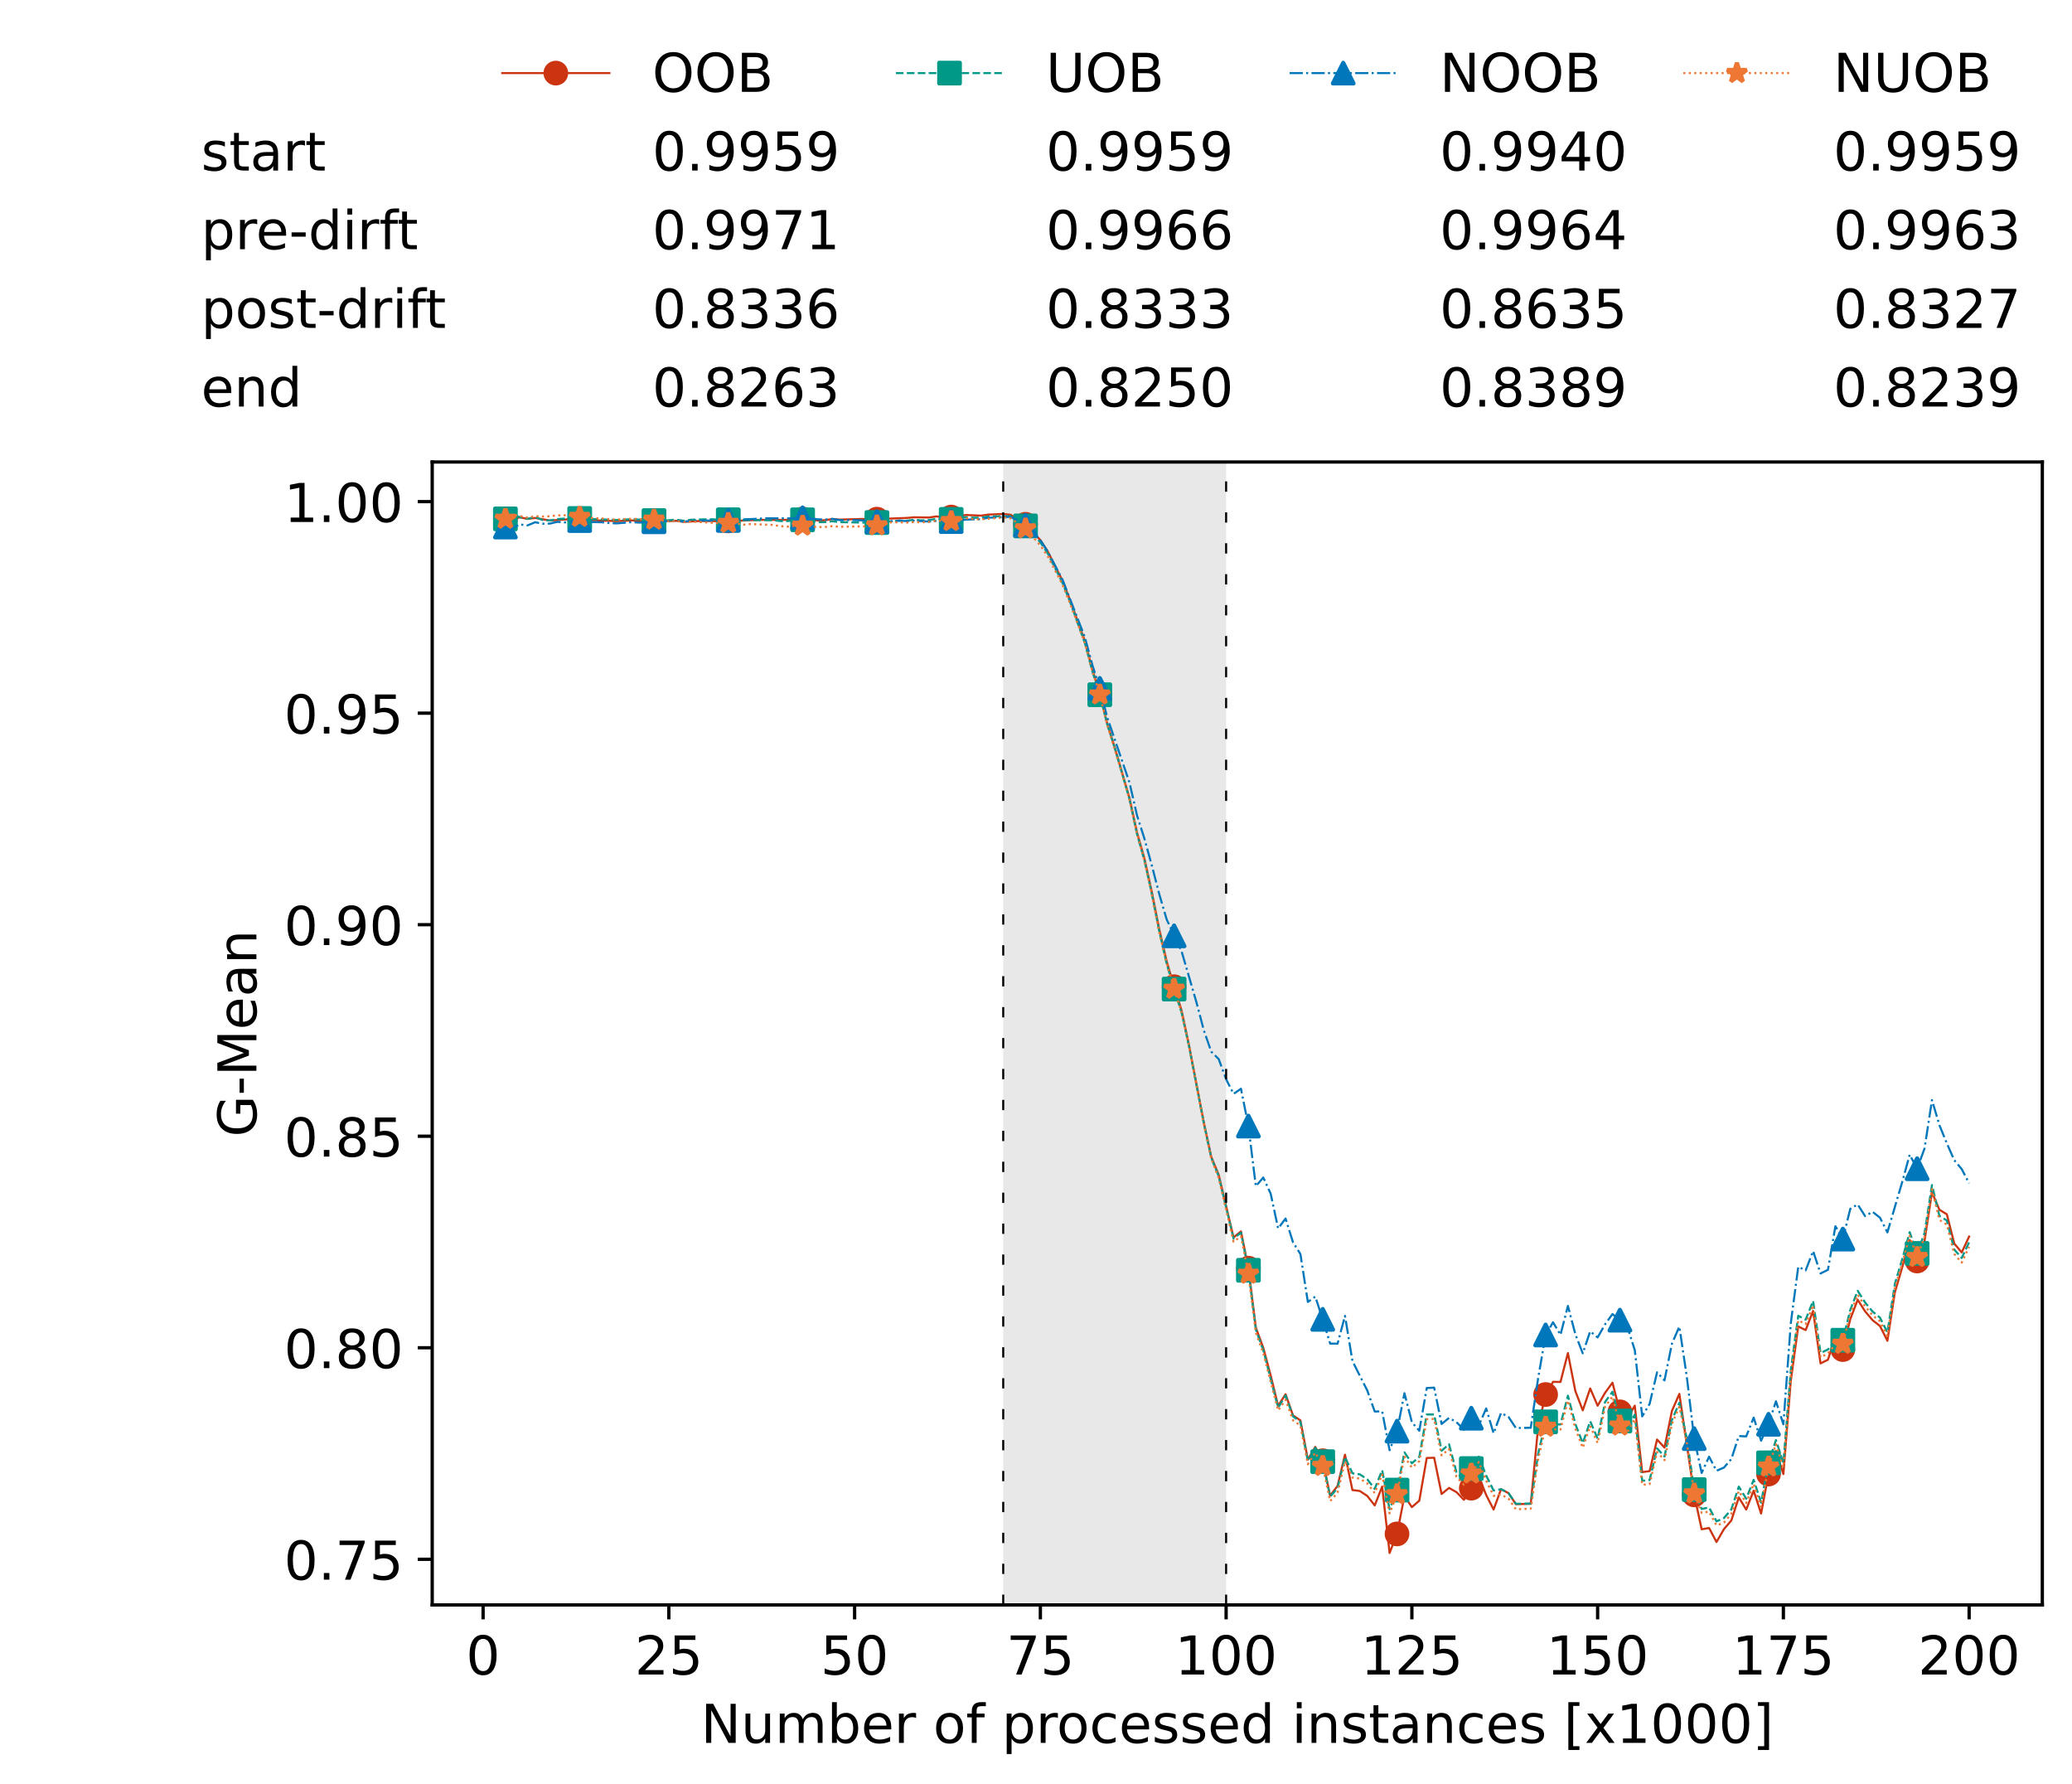 <?xml version="1.0" encoding="utf-8" standalone="no"?>
<!DOCTYPE svg PUBLIC "-//W3C//DTD SVG 1.1//EN"
  "http://www.w3.org/Graphics/SVG/1.1/DTD/svg11.dtd">
<!-- Created with matplotlib (https://matplotlib.org/) -->
<svg height="432.615pt" version="1.1" viewBox="0 0 502.65 432.615" width="502.65pt" xmlns="http://www.w3.org/2000/svg" xmlns:xlink="http://www.w3.org/1999/xlink">
 <defs>
  <style type="text/css">*{stroke-linecap:butt;stroke-linejoin:round;}</style>
 </defs>
 <g id="figure_1">
  <g id="patch_1">
   <path d="M 0 432.615 
L 502.65 432.615 
L 502.65 0 
L 0 0 
z
" style="fill:#ffffff;"/>
  </g>
  <g id="axes_1">
   <g id="patch_2">
    <path d="M 104.85 389.252 
L 495.45 389.252 
L 495.45 112.052 
L 104.85 112.052 
z
" style="fill:#ffffff;"/>
   </g>
   <g id="patch_3">
    <path clip-path="url(#p4c44e7c87d)" d="M 297.446 389.252 
L 297.446 112.052 
L 243.372 112.052 
L 243.372 389.252 
z
" style="fill:#d3d3d3;opacity:0.5;"/>
   </g>
   <g id="matplotlib.axis_1">
    <g id="xtick_1">
     <g id="line2d_1">
      <defs>
       <path d="M 0 0 
L 0 3.5 
" id="mffdb14fa09" style="stroke:#000000;stroke-width:0.8;"/>
      </defs>
      <g>
       <use style="stroke:#000000;stroke-width:0.8;" x="117.197" xlink:href="#mffdb14fa09" y="389.252"/>
      </g>
     </g>
     <g id="text_1">
      <!-- 0 -->
      <g transform="translate(113.061 406.13)scale(0.13 -0.13)">
       <defs>
        <path d="M 31.781 66.406 
Q 24.172 66.406 20.328 58.906 
Q 16.5 51.422 16.5 36.375 
Q 16.5 21.391 20.328 13.891 
Q 24.172 6.391 31.781 6.391 
Q 39.453 6.391 43.281 13.891 
Q 47.125 21.391 47.125 36.375 
Q 47.125 51.422 43.281 58.906 
Q 39.453 66.406 31.781 66.406 
z
M 31.781 74.219 
Q 44.047 74.219 50.516 64.516 
Q 56.984 54.828 56.984 36.375 
Q 56.984 17.969 50.516 8.266 
Q 44.047 -1.422 31.781 -1.422 
Q 19.531 -1.422 13.062 8.266 
Q 6.594 17.969 6.594 36.375 
Q 6.594 54.828 13.062 64.516 
Q 19.531 74.219 31.781 74.219 
z
" id="DejaVuSans-48"/>
       </defs>
       <use xlink:href="#DejaVuSans-48"/>
      </g>
     </g>
    </g>
    <g id="xtick_2">
     <g id="line2d_2">
      <g>
       <use style="stroke:#000000;stroke-width:0.8;" x="162.259" xlink:href="#mffdb14fa09" y="389.252"/>
      </g>
     </g>
     <g id="text_2">
      <!-- 25 -->
      <g transform="translate(153.988 406.13)scale(0.13 -0.13)">
       <defs>
        <path d="M 19.188 8.297 
L 53.609 8.297 
L 53.609 0 
L 7.328 0 
L 7.328 8.297 
Q 12.938 14.109 22.625 23.891 
Q 32.328 33.688 34.812 36.531 
Q 39.547 41.844 41.422 45.531 
Q 43.312 49.219 43.312 52.781 
Q 43.312 58.594 39.234 62.25 
Q 35.156 65.922 28.609 65.922 
Q 23.969 65.922 18.812 64.312 
Q 13.672 62.703 7.812 59.422 
L 7.812 69.391 
Q 13.766 71.781 18.938 73 
Q 24.125 74.219 28.422 74.219 
Q 39.75 74.219 46.484 68.547 
Q 53.219 62.891 53.219 53.422 
Q 53.219 48.922 51.531 44.891 
Q 49.859 40.875 45.406 35.406 
Q 44.188 33.984 37.641 27.219 
Q 31.109 20.453 19.188 8.297 
z
" id="DejaVuSans-50"/>
        <path d="M 10.797 72.906 
L 49.516 72.906 
L 49.516 64.594 
L 19.828 64.594 
L 19.828 46.734 
Q 21.969 47.469 24.109 47.828 
Q 26.266 48.188 28.422 48.188 
Q 40.625 48.188 47.75 41.5 
Q 54.891 34.812 54.891 23.391 
Q 54.891 11.625 47.562 5.094 
Q 40.234 -1.422 26.906 -1.422 
Q 22.312 -1.422 17.547 -0.641 
Q 12.797 0.141 7.719 1.703 
L 7.719 11.625 
Q 12.109 9.234 16.797 8.062 
Q 21.484 6.891 26.703 6.891 
Q 35.156 6.891 40.078 11.328 
Q 45.016 15.766 45.016 23.391 
Q 45.016 31 40.078 35.438 
Q 35.156 39.891 26.703 39.891 
Q 22.75 39.891 18.812 39.016 
Q 14.891 38.141 10.797 36.281 
z
" id="DejaVuSans-53"/>
       </defs>
       <use xlink:href="#DejaVuSans-50"/>
       <use x="63.623" xlink:href="#DejaVuSans-53"/>
      </g>
     </g>
    </g>
    <g id="xtick_3">
     <g id="line2d_3">
      <g>
       <use style="stroke:#000000;stroke-width:0.8;" x="207.322" xlink:href="#mffdb14fa09" y="389.252"/>
      </g>
     </g>
     <g id="text_3">
      <!-- 50 -->
      <g transform="translate(199.05 406.13)scale(0.13 -0.13)">
       <use xlink:href="#DejaVuSans-53"/>
       <use x="63.623" xlink:href="#DejaVuSans-48"/>
      </g>
     </g>
    </g>
    <g id="xtick_4">
     <g id="line2d_4">
      <g>
       <use style="stroke:#000000;stroke-width:0.8;" x="252.384" xlink:href="#mffdb14fa09" y="389.252"/>
      </g>
     </g>
     <g id="text_4">
      <!-- 75 -->
      <g transform="translate(244.113 406.13)scale(0.13 -0.13)">
       <defs>
        <path d="M 8.203 72.906 
L 55.078 72.906 
L 55.078 68.703 
L 28.609 0 
L 18.312 0 
L 43.219 64.594 
L 8.203 64.594 
z
" id="DejaVuSans-55"/>
       </defs>
       <use xlink:href="#DejaVuSans-55"/>
       <use x="63.623" xlink:href="#DejaVuSans-53"/>
      </g>
     </g>
    </g>
    <g id="xtick_5">
     <g id="line2d_5">
      <g>
       <use style="stroke:#000000;stroke-width:0.8;" x="297.446" xlink:href="#mffdb14fa09" y="389.252"/>
      </g>
     </g>
     <g id="text_5">
      <!-- 100 -->
      <g transform="translate(285.039 406.13)scale(0.13 -0.13)">
       <defs>
        <path d="M 12.406 8.297 
L 28.516 8.297 
L 28.516 63.922 
L 10.984 60.406 
L 10.984 69.391 
L 28.422 72.906 
L 38.281 72.906 
L 38.281 8.297 
L 54.391 8.297 
L 54.391 0 
L 12.406 0 
z
" id="DejaVuSans-49"/>
       </defs>
       <use xlink:href="#DejaVuSans-49"/>
       <use x="63.623" xlink:href="#DejaVuSans-48"/>
       <use x="127.246" xlink:href="#DejaVuSans-48"/>
      </g>
     </g>
    </g>
    <g id="xtick_6">
     <g id="line2d_6">
      <g>
       <use style="stroke:#000000;stroke-width:0.8;" x="342.509" xlink:href="#mffdb14fa09" y="389.252"/>
      </g>
     </g>
     <g id="text_6">
      <!-- 125 -->
      <g transform="translate(330.102 406.13)scale(0.13 -0.13)">
       <use xlink:href="#DejaVuSans-49"/>
       <use x="63.623" xlink:href="#DejaVuSans-50"/>
       <use x="127.246" xlink:href="#DejaVuSans-53"/>
      </g>
     </g>
    </g>
    <g id="xtick_7">
     <g id="line2d_7">
      <g>
       <use style="stroke:#000000;stroke-width:0.8;" x="387.571" xlink:href="#mffdb14fa09" y="389.252"/>
      </g>
     </g>
     <g id="text_7">
      <!-- 150 -->
      <g transform="translate(375.164 406.13)scale(0.13 -0.13)">
       <use xlink:href="#DejaVuSans-49"/>
       <use x="63.623" xlink:href="#DejaVuSans-53"/>
       <use x="127.246" xlink:href="#DejaVuSans-48"/>
      </g>
     </g>
    </g>
    <g id="xtick_8">
     <g id="line2d_8">
      <g>
       <use style="stroke:#000000;stroke-width:0.8;" x="432.633" xlink:href="#mffdb14fa09" y="389.252"/>
      </g>
     </g>
     <g id="text_8">
      <!-- 175 -->
      <g transform="translate(420.226 406.13)scale(0.13 -0.13)">
       <use xlink:href="#DejaVuSans-49"/>
       <use x="63.623" xlink:href="#DejaVuSans-55"/>
       <use x="127.246" xlink:href="#DejaVuSans-53"/>
      </g>
     </g>
    </g>
    <g id="xtick_9">
     <g id="line2d_9">
      <g>
       <use style="stroke:#000000;stroke-width:0.8;" x="477.695" xlink:href="#mffdb14fa09" y="389.252"/>
      </g>
     </g>
     <g id="text_9">
      <!-- 200 -->
      <g transform="translate(465.289 406.13)scale(0.13 -0.13)">
       <use xlink:href="#DejaVuSans-50"/>
       <use x="63.623" xlink:href="#DejaVuSans-48"/>
       <use x="127.246" xlink:href="#DejaVuSans-48"/>
      </g>
     </g>
    </g>
    <g id="text_10">
     <!-- Number of processed instances [x1000] -->
     <g transform="translate(170.025 422.711)scale(0.13 -0.13)">
      <defs>
       <path d="M 9.812 72.906 
L 23.094 72.906 
L 55.422 11.922 
L 55.422 72.906 
L 64.984 72.906 
L 64.984 0 
L 51.703 0 
L 19.391 60.984 
L 19.391 0 
L 9.812 0 
z
" id="DejaVuSans-78"/>
       <path d="M 8.5 21.578 
L 8.5 54.688 
L 17.484 54.688 
L 17.484 21.922 
Q 17.484 14.156 20.5 10.266 
Q 23.531 6.391 29.594 6.391 
Q 36.859 6.391 41.078 11.031 
Q 45.312 15.672 45.312 23.688 
L 45.312 54.688 
L 54.297 54.688 
L 54.297 0 
L 45.312 0 
L 45.312 8.406 
Q 42.047 3.422 37.719 1 
Q 33.406 -1.422 27.688 -1.422 
Q 18.266 -1.422 13.375 4.438 
Q 8.5 10.297 8.5 21.578 
z
M 31.109 56 
z
" id="DejaVuSans-117"/>
       <path d="M 52 44.188 
Q 55.375 50.25 60.062 53.125 
Q 64.75 56 71.094 56 
Q 79.641 56 84.281 50.016 
Q 88.922 44.047 88.922 33.016 
L 88.922 0 
L 79.891 0 
L 79.891 32.719 
Q 79.891 40.578 77.094 44.375 
Q 74.312 48.188 68.609 48.188 
Q 61.625 48.188 57.562 43.547 
Q 53.516 38.922 53.516 30.906 
L 53.516 0 
L 44.484 0 
L 44.484 32.719 
Q 44.484 40.625 41.703 44.406 
Q 38.922 48.188 33.109 48.188 
Q 26.219 48.188 22.156 43.531 
Q 18.109 38.875 18.109 30.906 
L 18.109 0 
L 9.078 0 
L 9.078 54.688 
L 18.109 54.688 
L 18.109 46.188 
Q 21.188 51.219 25.484 53.609 
Q 29.781 56 35.688 56 
Q 41.656 56 45.828 52.969 
Q 50 49.953 52 44.188 
z
" id="DejaVuSans-109"/>
       <path d="M 48.688 27.297 
Q 48.688 37.203 44.609 42.844 
Q 40.531 48.484 33.406 48.484 
Q 26.266 48.484 22.188 42.844 
Q 18.109 37.203 18.109 27.297 
Q 18.109 17.391 22.188 11.75 
Q 26.266 6.109 33.406 6.109 
Q 40.531 6.109 44.609 11.75 
Q 48.688 17.391 48.688 27.297 
z
M 18.109 46.391 
Q 20.953 51.266 25.266 53.625 
Q 29.594 56 35.594 56 
Q 45.562 56 51.781 48.094 
Q 58.016 40.188 58.016 27.297 
Q 58.016 14.406 51.781 6.484 
Q 45.562 -1.422 35.594 -1.422 
Q 29.594 -1.422 25.266 0.953 
Q 20.953 3.328 18.109 8.203 
L 18.109 0 
L 9.078 0 
L 9.078 75.984 
L 18.109 75.984 
z
" id="DejaVuSans-98"/>
       <path d="M 56.203 29.594 
L 56.203 25.203 
L 14.891 25.203 
Q 15.484 15.922 20.484 11.062 
Q 25.484 6.203 34.422 6.203 
Q 39.594 6.203 44.453 7.469 
Q 49.312 8.734 54.109 11.281 
L 54.109 2.781 
Q 49.266 0.734 44.188 -0.344 
Q 39.109 -1.422 33.891 -1.422 
Q 20.797 -1.422 13.156 6.188 
Q 5.516 13.812 5.516 26.812 
Q 5.516 40.234 12.766 48.109 
Q 20.016 56 32.328 56 
Q 43.359 56 49.781 48.891 
Q 56.203 41.797 56.203 29.594 
z
M 47.219 32.234 
Q 47.125 39.594 43.094 43.984 
Q 39.062 48.391 32.422 48.391 
Q 24.906 48.391 20.391 44.141 
Q 15.875 39.891 15.188 32.172 
z
" id="DejaVuSans-101"/>
       <path d="M 41.109 46.297 
Q 39.594 47.172 37.812 47.578 
Q 36.031 48 33.891 48 
Q 26.266 48 22.188 43.047 
Q 18.109 38.094 18.109 28.812 
L 18.109 0 
L 9.078 0 
L 9.078 54.688 
L 18.109 54.688 
L 18.109 46.188 
Q 20.953 51.172 25.484 53.578 
Q 30.031 56 36.531 56 
Q 37.453 56 38.578 55.875 
Q 39.703 55.766 41.062 55.516 
z
" id="DejaVuSans-114"/>
       <path id="DejaVuSans-32"/>
       <path d="M 30.609 48.391 
Q 23.391 48.391 19.188 42.75 
Q 14.984 37.109 14.984 27.297 
Q 14.984 17.484 19.156 11.844 
Q 23.344 6.203 30.609 6.203 
Q 37.797 6.203 41.984 11.859 
Q 46.188 17.531 46.188 27.297 
Q 46.188 37.016 41.984 42.703 
Q 37.797 48.391 30.609 48.391 
z
M 30.609 56 
Q 42.328 56 49.016 48.375 
Q 55.719 40.766 55.719 27.297 
Q 55.719 13.875 49.016 6.219 
Q 42.328 -1.422 30.609 -1.422 
Q 18.844 -1.422 12.172 6.219 
Q 5.516 13.875 5.516 27.297 
Q 5.516 40.766 12.172 48.375 
Q 18.844 56 30.609 56 
z
" id="DejaVuSans-111"/>
       <path d="M 37.109 75.984 
L 37.109 68.5 
L 28.516 68.5 
Q 23.688 68.5 21.797 66.547 
Q 19.922 64.594 19.922 59.516 
L 19.922 54.688 
L 34.719 54.688 
L 34.719 47.703 
L 19.922 47.703 
L 19.922 0 
L 10.891 0 
L 10.891 47.703 
L 2.297 47.703 
L 2.297 54.688 
L 10.891 54.688 
L 10.891 58.5 
Q 10.891 67.625 15.141 71.797 
Q 19.391 75.984 28.609 75.984 
z
" id="DejaVuSans-102"/>
       <path d="M 18.109 8.203 
L 18.109 -20.797 
L 9.078 -20.797 
L 9.078 54.688 
L 18.109 54.688 
L 18.109 46.391 
Q 20.953 51.266 25.266 53.625 
Q 29.594 56 35.594 56 
Q 45.562 56 51.781 48.094 
Q 58.016 40.188 58.016 27.297 
Q 58.016 14.406 51.781 6.484 
Q 45.562 -1.422 35.594 -1.422 
Q 29.594 -1.422 25.266 0.953 
Q 20.953 3.328 18.109 8.203 
z
M 48.688 27.297 
Q 48.688 37.203 44.609 42.844 
Q 40.531 48.484 33.406 48.484 
Q 26.266 48.484 22.188 42.844 
Q 18.109 37.203 18.109 27.297 
Q 18.109 17.391 22.188 11.75 
Q 26.266 6.109 33.406 6.109 
Q 40.531 6.109 44.609 11.75 
Q 48.688 17.391 48.688 27.297 
z
" id="DejaVuSans-112"/>
       <path d="M 48.781 52.594 
L 48.781 44.188 
Q 44.969 46.297 41.141 47.344 
Q 37.312 48.391 33.406 48.391 
Q 24.656 48.391 19.812 42.844 
Q 14.984 37.312 14.984 27.297 
Q 14.984 17.281 19.812 11.734 
Q 24.656 6.203 33.406 6.203 
Q 37.312 6.203 41.141 7.25 
Q 44.969 8.297 48.781 10.406 
L 48.781 2.094 
Q 45.016 0.344 40.984 -0.531 
Q 36.969 -1.422 32.422 -1.422 
Q 20.062 -1.422 12.781 6.344 
Q 5.516 14.109 5.516 27.297 
Q 5.516 40.672 12.859 48.328 
Q 20.219 56 33.016 56 
Q 37.156 56 41.109 55.141 
Q 45.062 54.297 48.781 52.594 
z
" id="DejaVuSans-99"/>
       <path d="M 44.281 53.078 
L 44.281 44.578 
Q 40.484 46.531 36.375 47.5 
Q 32.281 48.484 27.875 48.484 
Q 21.188 48.484 17.844 46.438 
Q 14.5 44.391 14.5 40.281 
Q 14.5 37.156 16.891 35.375 
Q 19.281 33.594 26.516 31.984 
L 29.594 31.297 
Q 39.156 29.25 43.188 25.516 
Q 47.219 21.781 47.219 15.094 
Q 47.219 7.469 41.188 3.016 
Q 35.156 -1.422 24.609 -1.422 
Q 20.219 -1.422 15.453 -0.562 
Q 10.688 0.297 5.422 2 
L 5.422 11.281 
Q 10.406 8.688 15.234 7.391 
Q 20.062 6.109 24.812 6.109 
Q 31.156 6.109 34.562 8.281 
Q 37.984 10.453 37.984 14.406 
Q 37.984 18.062 35.516 20.016 
Q 33.062 21.969 24.703 23.781 
L 21.578 24.516 
Q 13.234 26.266 9.516 29.906 
Q 5.812 33.547 5.812 39.891 
Q 5.812 47.609 11.281 51.797 
Q 16.75 56 26.812 56 
Q 31.781 56 36.172 55.266 
Q 40.578 54.547 44.281 53.078 
z
" id="DejaVuSans-115"/>
       <path d="M 45.406 46.391 
L 45.406 75.984 
L 54.391 75.984 
L 54.391 0 
L 45.406 0 
L 45.406 8.203 
Q 42.578 3.328 38.25 0.953 
Q 33.938 -1.422 27.875 -1.422 
Q 17.969 -1.422 11.734 6.484 
Q 5.516 14.406 5.516 27.297 
Q 5.516 40.188 11.734 48.094 
Q 17.969 56 27.875 56 
Q 33.938 56 38.25 53.625 
Q 42.578 51.266 45.406 46.391 
z
M 14.797 27.297 
Q 14.797 17.391 18.875 11.75 
Q 22.953 6.109 30.078 6.109 
Q 37.203 6.109 41.297 11.75 
Q 45.406 17.391 45.406 27.297 
Q 45.406 37.203 41.297 42.844 
Q 37.203 48.484 30.078 48.484 
Q 22.953 48.484 18.875 42.844 
Q 14.797 37.203 14.797 27.297 
z
" id="DejaVuSans-100"/>
       <path d="M 9.422 54.688 
L 18.406 54.688 
L 18.406 0 
L 9.422 0 
z
M 9.422 75.984 
L 18.406 75.984 
L 18.406 64.594 
L 9.422 64.594 
z
" id="DejaVuSans-105"/>
       <path d="M 54.891 33.016 
L 54.891 0 
L 45.906 0 
L 45.906 32.719 
Q 45.906 40.484 42.875 44.328 
Q 39.844 48.188 33.797 48.188 
Q 26.516 48.188 22.312 43.547 
Q 18.109 38.922 18.109 30.906 
L 18.109 0 
L 9.078 0 
L 9.078 54.688 
L 18.109 54.688 
L 18.109 46.188 
Q 21.344 51.125 25.703 53.562 
Q 30.078 56 35.797 56 
Q 45.219 56 50.047 50.172 
Q 54.891 44.344 54.891 33.016 
z
" id="DejaVuSans-110"/>
       <path d="M 18.312 70.219 
L 18.312 54.688 
L 36.812 54.688 
L 36.812 47.703 
L 18.312 47.703 
L 18.312 18.016 
Q 18.312 11.328 20.141 9.422 
Q 21.969 7.516 27.594 7.516 
L 36.812 7.516 
L 36.812 0 
L 27.594 0 
Q 17.188 0 13.234 3.875 
Q 9.281 7.766 9.281 18.016 
L 9.281 47.703 
L 2.688 47.703 
L 2.688 54.688 
L 9.281 54.688 
L 9.281 70.219 
z
" id="DejaVuSans-116"/>
       <path d="M 34.281 27.484 
Q 23.391 27.484 19.188 25 
Q 14.984 22.516 14.984 16.5 
Q 14.984 11.719 18.141 8.906 
Q 21.297 6.109 26.703 6.109 
Q 34.188 6.109 38.703 11.406 
Q 43.219 16.703 43.219 25.484 
L 43.219 27.484 
z
M 52.203 31.203 
L 52.203 0 
L 43.219 0 
L 43.219 8.297 
Q 40.141 3.328 35.547 0.953 
Q 30.953 -1.422 24.312 -1.422 
Q 15.922 -1.422 10.953 3.297 
Q 6 8.016 6 15.922 
Q 6 25.141 12.172 29.828 
Q 18.359 34.516 30.609 34.516 
L 43.219 34.516 
L 43.219 35.406 
Q 43.219 41.609 39.141 45 
Q 35.062 48.391 27.688 48.391 
Q 23 48.391 18.547 47.266 
Q 14.109 46.141 10.016 43.891 
L 10.016 52.203 
Q 14.938 54.109 19.578 55.047 
Q 24.219 56 28.609 56 
Q 40.484 56 46.344 49.844 
Q 52.203 43.703 52.203 31.203 
z
" id="DejaVuSans-97"/>
       <path d="M 8.594 75.984 
L 29.297 75.984 
L 29.297 69 
L 17.578 69 
L 17.578 -6.203 
L 29.297 -6.203 
L 29.297 -13.188 
L 8.594 -13.188 
z
" id="DejaVuSans-91"/>
       <path d="M 54.891 54.688 
L 35.109 28.078 
L 55.906 0 
L 45.312 0 
L 29.391 21.484 
L 13.484 0 
L 2.875 0 
L 24.125 28.609 
L 4.688 54.688 
L 15.281 54.688 
L 29.781 35.203 
L 44.281 54.688 
z
" id="DejaVuSans-120"/>
       <path d="M 30.422 75.984 
L 30.422 -13.188 
L 9.719 -13.188 
L 9.719 -6.203 
L 21.391 -6.203 
L 21.391 69 
L 9.719 69 
L 9.719 75.984 
z
" id="DejaVuSans-93"/>
      </defs>
      <use xlink:href="#DejaVuSans-78"/>
      <use x="74.805" xlink:href="#DejaVuSans-117"/>
      <use x="138.184" xlink:href="#DejaVuSans-109"/>
      <use x="235.596" xlink:href="#DejaVuSans-98"/>
      <use x="299.072" xlink:href="#DejaVuSans-101"/>
      <use x="360.596" xlink:href="#DejaVuSans-114"/>
      <use x="401.709" xlink:href="#DejaVuSans-32"/>
      <use x="433.496" xlink:href="#DejaVuSans-111"/>
      <use x="494.678" xlink:href="#DejaVuSans-102"/>
      <use x="529.883" xlink:href="#DejaVuSans-32"/>
      <use x="561.67" xlink:href="#DejaVuSans-112"/>
      <use x="625.146" xlink:href="#DejaVuSans-114"/>
      <use x="664.01" xlink:href="#DejaVuSans-111"/>
      <use x="725.191" xlink:href="#DejaVuSans-99"/>
      <use x="780.172" xlink:href="#DejaVuSans-101"/>
      <use x="841.695" xlink:href="#DejaVuSans-115"/>
      <use x="893.795" xlink:href="#DejaVuSans-115"/>
      <use x="945.895" xlink:href="#DejaVuSans-101"/>
      <use x="1007.418" xlink:href="#DejaVuSans-100"/>
      <use x="1070.895" xlink:href="#DejaVuSans-32"/>
      <use x="1102.682" xlink:href="#DejaVuSans-105"/>
      <use x="1130.465" xlink:href="#DejaVuSans-110"/>
      <use x="1193.844" xlink:href="#DejaVuSans-115"/>
      <use x="1245.943" xlink:href="#DejaVuSans-116"/>
      <use x="1285.152" xlink:href="#DejaVuSans-97"/>
      <use x="1346.432" xlink:href="#DejaVuSans-110"/>
      <use x="1409.811" xlink:href="#DejaVuSans-99"/>
      <use x="1464.791" xlink:href="#DejaVuSans-101"/>
      <use x="1526.314" xlink:href="#DejaVuSans-115"/>
      <use x="1578.414" xlink:href="#DejaVuSans-32"/>
      <use x="1610.201" xlink:href="#DejaVuSans-91"/>
      <use x="1649.215" xlink:href="#DejaVuSans-120"/>
      <use x="1708.395" xlink:href="#DejaVuSans-49"/>
      <use x="1772.018" xlink:href="#DejaVuSans-48"/>
      <use x="1835.641" xlink:href="#DejaVuSans-48"/>
      <use x="1899.264" xlink:href="#DejaVuSans-48"/>
      <use x="1962.887" xlink:href="#DejaVuSans-93"/>
     </g>
    </g>
   </g>
   <g id="matplotlib.axis_2">
    <g id="ytick_1">
     <g id="line2d_10">
      <defs>
       <path d="M 0 0 
L -3.5 0 
" id="m3df99aeb64" style="stroke:#000000;stroke-width:0.8;"/>
      </defs>
      <g>
       <use style="stroke:#000000;stroke-width:0.8;" x="104.85" xlink:href="#m3df99aeb64" y="378.182"/>
      </g>
     </g>
     <g id="text_11">
      <!-- 0.75 -->
      <g transform="translate(68.905 383.121)scale(0.13 -0.13)">
       <defs>
        <path d="M 10.688 12.406 
L 21 12.406 
L 21 0 
L 10.688 0 
z
" id="DejaVuSans-46"/>
       </defs>
       <use xlink:href="#DejaVuSans-48"/>
       <use x="63.623" xlink:href="#DejaVuSans-46"/>
       <use x="95.41" xlink:href="#DejaVuSans-55"/>
       <use x="159.033" xlink:href="#DejaVuSans-53"/>
      </g>
     </g>
    </g>
    <g id="ytick_2">
     <g id="line2d_11">
      <g>
       <use style="stroke:#000000;stroke-width:0.8;" x="104.85" xlink:href="#m3df99aeb64" y="326.878"/>
      </g>
     </g>
     <g id="text_12">
      <!-- 0.80 -->
      <g transform="translate(68.905 331.817)scale(0.13 -0.13)">
       <defs>
        <path d="M 31.781 34.625 
Q 24.75 34.625 20.719 30.859 
Q 16.703 27.094 16.703 20.516 
Q 16.703 13.922 20.719 10.156 
Q 24.75 6.391 31.781 6.391 
Q 38.812 6.391 42.859 10.172 
Q 46.922 13.969 46.922 20.516 
Q 46.922 27.094 42.891 30.859 
Q 38.875 34.625 31.781 34.625 
z
M 21.922 38.812 
Q 15.578 40.375 12.031 44.719 
Q 8.5 49.078 8.5 55.328 
Q 8.5 64.062 14.719 69.141 
Q 20.953 74.219 31.781 74.219 
Q 42.672 74.219 48.875 69.141 
Q 55.078 64.062 55.078 55.328 
Q 55.078 49.078 51.531 44.719 
Q 48 40.375 41.703 38.812 
Q 48.828 37.156 52.797 32.312 
Q 56.781 27.484 56.781 20.516 
Q 56.781 9.906 50.312 4.234 
Q 43.844 -1.422 31.781 -1.422 
Q 19.734 -1.422 13.25 4.234 
Q 6.781 9.906 6.781 20.516 
Q 6.781 27.484 10.781 32.312 
Q 14.797 37.156 21.922 38.812 
z
M 18.312 54.391 
Q 18.312 48.734 21.844 45.562 
Q 25.391 42.391 31.781 42.391 
Q 38.141 42.391 41.719 45.562 
Q 45.312 48.734 45.312 54.391 
Q 45.312 60.062 41.719 63.234 
Q 38.141 66.406 31.781 66.406 
Q 25.391 66.406 21.844 63.234 
Q 18.312 60.062 18.312 54.391 
z
" id="DejaVuSans-56"/>
       </defs>
       <use xlink:href="#DejaVuSans-48"/>
       <use x="63.623" xlink:href="#DejaVuSans-46"/>
       <use x="95.41" xlink:href="#DejaVuSans-56"/>
       <use x="159.033" xlink:href="#DejaVuSans-48"/>
      </g>
     </g>
    </g>
    <g id="ytick_3">
     <g id="line2d_12">
      <g>
       <use style="stroke:#000000;stroke-width:0.8;" x="104.85" xlink:href="#m3df99aeb64" y="275.574"/>
      </g>
     </g>
     <g id="text_13">
      <!-- 0.85 -->
      <g transform="translate(68.905 280.513)scale(0.13 -0.13)">
       <use xlink:href="#DejaVuSans-48"/>
       <use x="63.623" xlink:href="#DejaVuSans-46"/>
       <use x="95.41" xlink:href="#DejaVuSans-56"/>
       <use x="159.033" xlink:href="#DejaVuSans-53"/>
      </g>
     </g>
    </g>
    <g id="ytick_4">
     <g id="line2d_13">
      <g>
       <use style="stroke:#000000;stroke-width:0.8;" x="104.85" xlink:href="#m3df99aeb64" y="224.271"/>
      </g>
     </g>
     <g id="text_14">
      <!-- 0.90 -->
      <g transform="translate(68.905 229.21)scale(0.13 -0.13)">
       <defs>
        <path d="M 10.984 1.516 
L 10.984 10.5 
Q 14.703 8.734 18.5 7.812 
Q 22.312 6.891 25.984 6.891 
Q 35.75 6.891 40.891 13.453 
Q 46.047 20.016 46.781 33.406 
Q 43.953 29.203 39.594 26.953 
Q 35.25 24.703 29.984 24.703 
Q 19.047 24.703 12.672 31.312 
Q 6.297 37.938 6.297 49.422 
Q 6.297 60.641 12.938 67.422 
Q 19.578 74.219 30.609 74.219 
Q 43.266 74.219 49.922 64.516 
Q 56.594 54.828 56.594 36.375 
Q 56.594 19.141 48.406 8.859 
Q 40.234 -1.422 26.422 -1.422 
Q 22.703 -1.422 18.891 -0.688 
Q 15.094 0.047 10.984 1.516 
z
M 30.609 32.422 
Q 37.25 32.422 41.125 36.953 
Q 45.016 41.5 45.016 49.422 
Q 45.016 57.281 41.125 61.844 
Q 37.25 66.406 30.609 66.406 
Q 23.969 66.406 20.094 61.844 
Q 16.219 57.281 16.219 49.422 
Q 16.219 41.5 20.094 36.953 
Q 23.969 32.422 30.609 32.422 
z
" id="DejaVuSans-57"/>
       </defs>
       <use xlink:href="#DejaVuSans-48"/>
       <use x="63.623" xlink:href="#DejaVuSans-46"/>
       <use x="95.41" xlink:href="#DejaVuSans-57"/>
       <use x="159.033" xlink:href="#DejaVuSans-48"/>
      </g>
     </g>
    </g>
    <g id="ytick_5">
     <g id="line2d_14">
      <g>
       <use style="stroke:#000000;stroke-width:0.8;" x="104.85" xlink:href="#m3df99aeb64" y="172.967"/>
      </g>
     </g>
     <g id="text_15">
      <!-- 0.95 -->
      <g transform="translate(68.905 177.906)scale(0.13 -0.13)">
       <use xlink:href="#DejaVuSans-48"/>
       <use x="63.623" xlink:href="#DejaVuSans-46"/>
       <use x="95.41" xlink:href="#DejaVuSans-57"/>
       <use x="159.033" xlink:href="#DejaVuSans-53"/>
      </g>
     </g>
    </g>
    <g id="ytick_6">
     <g id="line2d_15">
      <g>
       <use style="stroke:#000000;stroke-width:0.8;" x="104.85" xlink:href="#m3df99aeb64" y="121.663"/>
      </g>
     </g>
     <g id="text_16">
      <!-- 1.00 -->
      <g transform="translate(68.905 126.602)scale(0.13 -0.13)">
       <use xlink:href="#DejaVuSans-49"/>
       <use x="63.623" xlink:href="#DejaVuSans-46"/>
       <use x="95.41" xlink:href="#DejaVuSans-48"/>
       <use x="159.033" xlink:href="#DejaVuSans-48"/>
      </g>
     </g>
    </g>
    <g id="text_17">
     <!-- G-Mean -->
     <g transform="translate(62.201 275.744)rotate(-90)scale(0.13 -0.13)">
      <defs>
       <path d="M 59.516 10.406 
L 59.516 29.984 
L 43.406 29.984 
L 43.406 38.094 
L 69.281 38.094 
L 69.281 6.781 
Q 63.578 2.734 56.688 0.656 
Q 49.812 -1.422 42 -1.422 
Q 24.906 -1.422 15.25 8.562 
Q 5.609 18.562 5.609 36.375 
Q 5.609 54.25 15.25 64.234 
Q 24.906 74.219 42 74.219 
Q 49.125 74.219 55.547 72.453 
Q 61.969 70.703 67.391 67.281 
L 67.391 56.781 
Q 61.922 61.422 55.766 63.766 
Q 49.609 66.109 42.828 66.109 
Q 29.438 66.109 22.719 58.641 
Q 16.016 51.172 16.016 36.375 
Q 16.016 21.625 22.719 14.156 
Q 29.438 6.688 42.828 6.688 
Q 48.047 6.688 52.141 7.594 
Q 56.25 8.5 59.516 10.406 
z
" id="DejaVuSans-71"/>
       <path d="M 4.891 31.391 
L 31.203 31.391 
L 31.203 23.391 
L 4.891 23.391 
z
" id="DejaVuSans-45"/>
       <path d="M 9.812 72.906 
L 24.516 72.906 
L 43.109 23.297 
L 61.812 72.906 
L 76.516 72.906 
L 76.516 0 
L 66.891 0 
L 66.891 64.016 
L 48.094 14.016 
L 38.188 14.016 
L 19.391 64.016 
L 19.391 0 
L 9.812 0 
z
" id="DejaVuSans-77"/>
      </defs>
      <use xlink:href="#DejaVuSans-71"/>
      <use x="77.49" xlink:href="#DejaVuSans-45"/>
      <use x="113.574" xlink:href="#DejaVuSans-77"/>
      <use x="199.854" xlink:href="#DejaVuSans-101"/>
      <use x="261.377" xlink:href="#DejaVuSans-97"/>
      <use x="322.656" xlink:href="#DejaVuSans-110"/>
     </g>
    </g>
   </g>
   <g id="line2d_16"/>
   <g id="line2d_17"/>
   <g id="line2d_18"/>
   <g id="line2d_19"/>
   <g id="line2d_20"/>
   <g id="line2d_21">
    <path clip-path="url(#p4c44e7c87d)" d="M 122.605 125.852 
L 124.407 125.843 
L 126.21 125.481 
L 128.012 125.852 
L 129.815 125.623 
L 133.419 126.242 
L 137.024 126.006 
L 138.827 125.875 
L 146.037 126.262 
L 149.642 126.392 
L 153.247 126.216 
L 155.049 126.352 
L 162.259 126.372 
L 164.062 126.312 
L 165.864 126.574 
L 169.469 126.372 
L 173.074 126.378 
L 174.877 126.435 
L 178.482 126.339 
L 183.889 126.088 
L 191.099 126.083 
L 192.902 125.876 
L 196.507 125.927 
L 198.309 126.23 
L 200.112 126.18 
L 201.914 125.869 
L 203.717 126.02 
L 209.124 125.865 
L 210.927 125.965 
L 219.939 125.617 
L 221.742 125.459 
L 225.347 125.513 
L 227.149 125.254 
L 228.952 125.405 
L 230.754 125.41 
L 234.359 124.904 
L 237.964 125.058 
L 239.767 124.806 
L 243.372 124.652 
L 245.174 124.852 
L 248.779 127.157 
L 252.384 130.985 
L 254.186 133.759 
L 257.791 140.915 
L 259.594 145.57 
L 263.199 155.515 
L 265.001 162.341 
L 266.804 168.266 
L 268.606 175.505 
L 270.409 181.224 
L 274.014 193.603 
L 275.816 201.852 
L 277.619 208.2 
L 279.421 216.348 
L 281.224 225.38 
L 283.026 233.151 
L 284.829 239.313 
L 286.631 245.032 
L 288.434 253.46 
L 292.039 272.247 
L 293.841 280.58 
L 295.644 284.941 
L 299.249 300.108 
L 301.051 298.658 
L 302.854 307.586 
L 304.656 322.009 
L 306.459 326.874 
L 308.261 333.611 
L 310.064 340.959 
L 311.866 338.143 
L 313.669 343.277 
L 315.471 344.492 
L 317.274 353.996 
L 319.076 350.921 
L 320.879 354.282 
L 322.681 362.757 
L 324.484 360.377 
L 326.286 352.808 
L 328.089 361.383 
L 329.891 361.622 
L 331.694 362.824 
L 333.496 365.115 
L 335.299 360.547 
L 337.101 376.652 
L 338.904 372.028 
L 340.706 362.856 
L 342.509 365.525 
L 344.311 363.968 
L 346.114 353.616 
L 347.916 353.547 
L 349.719 362.345 
L 351.521 360.874 
L 353.324 361.888 
L 355.126 363.749 
L 358.731 358.018 
L 360.533 362.591 
L 362.336 366.116 
L 364.138 361.185 
L 365.941 362.129 
L 367.743 364.812 
L 371.348 364.728 
L 373.151 345.979 
L 374.953 338.221 
L 376.756 335.136 
L 378.558 335.175 
L 380.361 328.159 
L 382.163 337.378 
L 383.966 342.059 
L 385.768 336.74 
L 387.571 340.936 
L 389.373 337.801 
L 391.176 335.345 
L 392.978 342.42 
L 394.781 344.032 
L 396.583 340.928 
L 398.386 357.043 
L 400.188 356.796 
L 401.991 349.133 
L 403.793 351.093 
L 405.596 342.198 
L 407.398 338.062 
L 411.003 362.554 
L 412.806 370.899 
L 414.608 370.589 
L 416.411 373.989 
L 418.213 370.865 
L 420.016 368.755 
L 421.818 363.169 
L 423.621 366.129 
L 425.423 361.541 
L 427.226 367.087 
L 429.028 357.51 
L 430.831 351.922 
L 432.633 357.51 
L 434.436 334.838 
L 436.238 321.704 
L 438.041 322.595 
L 439.843 317.95 
L 441.646 330.674 
L 443.448 329.778 
L 445.251 324.171 
L 447.053 327.314 
L 448.856 319.951 
L 450.658 315.233 
L 452.461 318.051 
L 454.263 320.179 
L 456.066 321.605 
L 457.868 325.192 
L 459.671 313.454 
L 461.473 307.333 
L 463.276 300.748 
L 465.078 305.836 
L 466.881 300.919 
L 468.683 289.188 
L 470.485 293.403 
L 472.288 294.51 
L 474.09 301.613 
L 475.893 303.754 
L 477.695 299.908 
L 477.695 299.908 
" style="fill:none;stroke:#cc3311;stroke-linecap:square;stroke-width:0.5;"/>
    <defs>
     <path d="M 0 2.5 
C 0.663 2.5 1.299 2.237 1.768 1.768 
C 2.237 1.299 2.5 0.663 2.5 0 
C 2.5 -0.663 2.237 -1.299 1.768 -1.768 
C 1.299 -2.237 0.663 -2.5 0 -2.5 
C -0.663 -2.5 -1.299 -2.237 -1.768 -1.768 
C -2.237 -1.299 -2.5 -0.663 -2.5 0 
C -2.5 0.663 -2.237 1.299 -1.768 1.768 
C -1.299 2.237 -0.663 2.5 0 2.5 
z
" id="m0039660946" style="stroke:#cc3311;"/>
    </defs>
    <g clip-path="url(#p4c44e7c87d)">
     <use style="fill:#cc3311;stroke:#cc3311;" x="122.605" xlink:href="#m0039660946" y="125.852"/>
     <use style="fill:#cc3311;stroke:#cc3311;" x="140.629" xlink:href="#m0039660946" y="125.947"/>
     <use style="fill:#cc3311;stroke:#cc3311;" x="158.654" xlink:href="#m0039660946" y="126.372"/>
     <use style="fill:#cc3311;stroke:#cc3311;" x="176.679" xlink:href="#m0039660946" y="126.334"/>
     <use style="fill:#cc3311;stroke:#cc3311;" x="194.704" xlink:href="#m0039660946" y="125.876"/>
     <use style="fill:#cc3311;stroke:#cc3311;" x="212.729" xlink:href="#m0039660946" y="125.917"/>
     <use style="fill:#cc3311;stroke:#cc3311;" x="230.754" xlink:href="#m0039660946" y="125.41"/>
     <use style="fill:#cc3311;stroke:#cc3311;" x="248.779" xlink:href="#m0039660946" y="127.157"/>
     <use style="fill:#cc3311;stroke:#cc3311;" x="266.804" xlink:href="#m0039660946" y="168.266"/>
     <use style="fill:#cc3311;stroke:#cc3311;" x="284.829" xlink:href="#m0039660946" y="239.313"/>
     <use style="fill:#cc3311;stroke:#cc3311;" x="302.854" xlink:href="#m0039660946" y="307.586"/>
     <use style="fill:#cc3311;stroke:#cc3311;" x="320.879" xlink:href="#m0039660946" y="354.282"/>
     <use style="fill:#cc3311;stroke:#cc3311;" x="338.904" xlink:href="#m0039660946" y="372.028"/>
     <use style="fill:#cc3311;stroke:#cc3311;" x="356.928" xlink:href="#m0039660946" y="360.931"/>
     <use style="fill:#cc3311;stroke:#cc3311;" x="374.953" xlink:href="#m0039660946" y="338.221"/>
     <use style="fill:#cc3311;stroke:#cc3311;" x="392.978" xlink:href="#m0039660946" y="342.42"/>
     <use style="fill:#cc3311;stroke:#cc3311;" x="411.003" xlink:href="#m0039660946" y="362.554"/>
     <use style="fill:#cc3311;stroke:#cc3311;" x="429.028" xlink:href="#m0039660946" y="357.51"/>
     <use style="fill:#cc3311;stroke:#cc3311;" x="447.053" xlink:href="#m0039660946" y="327.314"/>
     <use style="fill:#cc3311;stroke:#cc3311;" x="465.078" xlink:href="#m0039660946" y="305.836"/>
    </g>
   </g>
   <g id="line2d_22"/>
   <g id="line2d_23"/>
   <g id="line2d_24"/>
   <g id="line2d_25"/>
   <g id="line2d_26">
    <path clip-path="url(#p4c44e7c87d)" d="M 122.605 125.852 
L 124.407 124.785 
L 126.21 125.459 
L 128.012 125.836 
L 129.815 125.397 
L 131.617 126.126 
L 133.419 126.219 
L 135.222 125.893 
L 138.827 125.657 
L 149.642 126.129 
L 153.247 125.922 
L 156.852 126.108 
L 160.457 126.309 
L 164.062 126.044 
L 165.864 126.305 
L 167.667 126.054 
L 171.272 125.958 
L 173.074 125.958 
L 174.877 126.121 
L 178.482 126.124 
L 187.494 126.168 
L 189.297 126.371 
L 191.099 126.38 
L 192.902 126.122 
L 194.704 126.07 
L 196.507 126.274 
L 198.309 126.634 
L 200.112 126.634 
L 201.914 126.427 
L 203.717 126.629 
L 210.927 126.779 
L 214.532 126.582 
L 218.137 126.277 
L 219.939 126.282 
L 221.742 126.073 
L 223.544 126.222 
L 225.347 126.125 
L 227.149 125.866 
L 230.754 125.973 
L 232.557 125.769 
L 234.359 125.414 
L 236.162 125.569 
L 237.964 125.57 
L 239.767 125.267 
L 245.174 125.204 
L 248.779 127.554 
L 252.384 131.519 
L 254.186 134.244 
L 257.791 141.459 
L 259.594 145.99 
L 263.199 156.002 
L 265.001 162.861 
L 266.804 168.493 
L 268.606 175.658 
L 270.409 181.314 
L 274.014 193.825 
L 275.816 202.245 
L 277.619 208.626 
L 279.421 216.774 
L 281.224 225.835 
L 283.026 233.768 
L 284.829 239.883 
L 286.631 245.561 
L 288.434 253.688 
L 292.039 272.407 
L 293.841 280.782 
L 295.644 285.261 
L 299.249 300.4 
L 301.051 298.964 
L 302.854 308.082 
L 304.656 322.49 
L 306.459 327.46 
L 310.064 341.432 
L 311.866 338.444 
L 313.669 343.515 
L 315.471 344.856 
L 317.274 354.386 
L 319.076 351.121 
L 320.879 354.502 
L 322.681 362.995 
L 324.484 360.895 
L 326.286 353.373 
L 328.089 357.327 
L 329.891 357.584 
L 331.694 358.784 
L 333.496 361.11 
L 335.299 356.566 
L 337.101 366.022 
L 338.904 361.399 
L 340.706 352.251 
L 342.509 354.898 
L 344.311 353.342 
L 346.114 343.062 
L 347.916 343.063 
L 349.719 351.856 
L 351.521 350.281 
L 353.324 357.057 
L 355.126 358.961 
L 358.731 353.295 
L 360.533 357.866 
L 362.336 361.496 
L 364.138 361.18 
L 365.941 362.103 
L 367.743 364.726 
L 371.348 364.659 
L 373.151 352.561 
L 374.953 344.852 
L 376.756 345.413 
L 378.558 345.49 
L 380.361 338.501 
L 382.163 345.361 
L 383.966 350.015 
L 385.768 344.699 
L 387.571 348.932 
L 389.373 340.035 
L 391.176 337.537 
L 392.978 344.638 
L 394.781 346.248 
L 396.583 343.125 
L 398.386 359.142 
L 400.188 358.948 
L 401.991 351.269 
L 403.793 353.267 
L 405.596 344.39 
L 407.398 340.235 
L 409.201 348.916 
L 411.003 361.285 
L 412.806 365.979 
L 414.608 365.612 
L 416.411 368.986 
L 418.213 368.191 
L 420.016 366.06 
L 421.818 360.562 
L 423.621 363.481 
L 425.423 358.913 
L 427.226 364.456 
L 429.028 354.787 
L 430.831 349.269 
L 432.633 354.876 
L 434.436 332.275 
L 436.238 319.125 
L 438.041 320.061 
L 439.843 315.502 
L 441.646 328.166 
L 443.448 327.295 
L 445.251 325.109 
L 447.053 325.054 
L 448.856 317.719 
L 450.658 313.066 
L 452.461 315.904 
L 454.263 318.089 
L 456.066 319.579 
L 457.868 323.137 
L 459.671 311.429 
L 461.473 305.357 
L 463.276 298.846 
L 465.078 303.996 
L 466.881 299.044 
L 468.683 287.416 
L 470.485 294.902 
L 472.288 296.008 
L 474.09 303.061 
L 475.893 305.099 
L 477.695 301.275 
L 477.695 301.275 
" style="fill:none;stroke:#009988;stroke-dasharray:1.85,0.8;stroke-dashoffset:0;stroke-width:0.5;"/>
    <defs>
     <path d="M -2.5 2.5 
L 2.5 2.5 
L 2.5 -2.5 
L -2.5 -2.5 
z
" id="mdcba71c870" style="stroke:#009988;stroke-linejoin:miter;"/>
    </defs>
    <g clip-path="url(#p4c44e7c87d)">
     <use style="fill:#009988;stroke:#009988;stroke-linejoin:miter;" x="122.605" xlink:href="#mdcba71c870" y="125.852"/>
     <use style="fill:#009988;stroke:#009988;stroke-linejoin:miter;" x="140.629" xlink:href="#mdcba71c870" y="125.748"/>
     <use style="fill:#009988;stroke:#009988;stroke-linejoin:miter;" x="158.654" xlink:href="#mdcba71c870" y="126.257"/>
     <use style="fill:#009988;stroke:#009988;stroke-linejoin:miter;" x="176.679" xlink:href="#mdcba71c870" y="126.069"/>
     <use style="fill:#009988;stroke:#009988;stroke-linejoin:miter;" x="194.704" xlink:href="#mdcba71c870" y="126.07"/>
     <use style="fill:#009988;stroke:#009988;stroke-linejoin:miter;" x="212.729" xlink:href="#mdcba71c870" y="126.733"/>
     <use style="fill:#009988;stroke:#009988;stroke-linejoin:miter;" x="230.754" xlink:href="#mdcba71c870" y="125.973"/>
     <use style="fill:#009988;stroke:#009988;stroke-linejoin:miter;" x="248.779" xlink:href="#mdcba71c870" y="127.554"/>
     <use style="fill:#009988;stroke:#009988;stroke-linejoin:miter;" x="266.804" xlink:href="#mdcba71c870" y="168.493"/>
     <use style="fill:#009988;stroke:#009988;stroke-linejoin:miter;" x="284.829" xlink:href="#mdcba71c870" y="239.883"/>
     <use style="fill:#009988;stroke:#009988;stroke-linejoin:miter;" x="302.854" xlink:href="#mdcba71c870" y="308.082"/>
     <use style="fill:#009988;stroke:#009988;stroke-linejoin:miter;" x="320.879" xlink:href="#mdcba71c870" y="354.502"/>
     <use style="fill:#009988;stroke:#009988;stroke-linejoin:miter;" x="338.904" xlink:href="#mdcba71c870" y="361.399"/>
     <use style="fill:#009988;stroke:#009988;stroke-linejoin:miter;" x="356.928" xlink:href="#mdcba71c870" y="356.188"/>
     <use style="fill:#009988;stroke:#009988;stroke-linejoin:miter;" x="374.953" xlink:href="#mdcba71c870" y="344.852"/>
     <use style="fill:#009988;stroke:#009988;stroke-linejoin:miter;" x="392.978" xlink:href="#mdcba71c870" y="344.638"/>
     <use style="fill:#009988;stroke:#009988;stroke-linejoin:miter;" x="411.003" xlink:href="#mdcba71c870" y="361.285"/>
     <use style="fill:#009988;stroke:#009988;stroke-linejoin:miter;" x="429.028" xlink:href="#mdcba71c870" y="354.787"/>
     <use style="fill:#009988;stroke:#009988;stroke-linejoin:miter;" x="447.053" xlink:href="#mdcba71c870" y="325.054"/>
     <use style="fill:#009988;stroke:#009988;stroke-linejoin:miter;" x="465.078" xlink:href="#mdcba71c870" y="303.996"/>
    </g>
   </g>
   <g id="line2d_27"/>
   <g id="line2d_28"/>
   <g id="line2d_29"/>
   <g id="line2d_30"/>
   <g id="line2d_31">
    <path clip-path="url(#p4c44e7c87d)" d="M 122.605 127.822 
L 124.407 127.926 
L 126.21 127.207 
L 128.012 127.418 
L 129.815 126.663 
L 131.617 127.014 
L 133.419 126.98 
L 135.222 126.558 
L 137.024 126.703 
L 138.827 126.405 
L 140.629 126.25 
L 142.432 126.565 
L 146.037 126.669 
L 147.839 126.873 
L 149.642 126.933 
L 153.247 126.632 
L 155.049 126.747 
L 158.654 126.547 
L 160.457 126.434 
L 162.259 126.434 
L 164.062 126.268 
L 165.864 126.53 
L 167.667 126.277 
L 176.679 126.224 
L 178.482 126.011 
L 182.087 125.902 
L 185.692 125.698 
L 196.507 125.74 
L 198.309 125.947 
L 200.112 126.003 
L 201.914 125.845 
L 203.717 126.149 
L 207.322 126.151 
L 209.124 126.209 
L 212.729 126.513 
L 214.532 126.518 
L 218.137 126.272 
L 219.939 126.382 
L 221.742 126.281 
L 225.347 126.495 
L 227.149 126.344 
L 230.754 126.501 
L 234.359 126.022 
L 237.964 125.915 
L 239.767 125.562 
L 245.174 125.341 
L 248.779 127.397 
L 252.384 131.024 
L 254.186 133.798 
L 257.791 140.661 
L 263.199 154.609 
L 265.001 161.304 
L 266.804 166.954 
L 268.606 173.983 
L 274.014 189.836 
L 275.816 197.709 
L 277.619 203.377 
L 279.421 209.875 
L 281.224 216.852 
L 283.026 222.997 
L 286.631 230.686 
L 290.236 243.043 
L 292.039 249.88 
L 293.841 255.068 
L 295.644 256.856 
L 297.446 261.753 
L 299.249 265.3 
L 301.051 264.054 
L 302.854 273.107 
L 304.656 287.703 
L 306.459 285.588 
L 308.261 289.52 
L 310.064 297.949 
L 311.866 295.532 
L 313.669 301.294 
L 315.471 304.158 
L 317.274 315.771 
L 319.076 314.477 
L 320.879 319.984 
L 322.681 325.871 
L 324.484 325.884 
L 326.286 319.139 
L 328.089 330.09 
L 331.694 337.257 
L 333.496 342.341 
L 335.299 342.298 
L 337.101 351.723 
L 338.904 347.099 
L 340.706 337.893 
L 342.509 344.929 
L 344.311 347.014 
L 346.114 336.642 
L 347.916 336.55 
L 349.719 345.364 
L 351.521 343.893 
L 353.324 344.907 
L 355.126 346.768 
L 356.928 343.969 
L 358.731 345.757 
L 360.533 341.599 
L 362.336 347.631 
L 364.138 342.698 
L 365.941 343.641 
L 367.743 346.345 
L 371.348 346.283 
L 373.151 334.191 
L 374.953 323.777 
L 376.756 320.691 
L 378.558 323.744 
L 380.361 316.725 
L 382.163 323.574 
L 383.966 328.234 
L 385.768 322.9 
L 387.571 324.37 
L 389.373 321.2 
L 391.176 318.698 
L 394.781 321.801 
L 396.583 327.428 
L 398.386 343.521 
L 400.188 340.486 
L 401.991 332.822 
L 403.793 334.801 
L 405.596 325.883 
L 407.398 321.747 
L 409.201 333.876 
L 411.003 348.913 
L 412.806 357.246 
L 414.608 353.293 
L 416.411 356.716 
L 418.213 355.941 
L 420.016 353.852 
L 421.818 348.287 
L 423.621 348.372 
L 425.423 343.819 
L 427.226 349.411 
L 429.028 345.441 
L 430.831 339.853 
L 432.633 345.441 
L 434.436 320.903 
L 436.238 307.24 
L 438.041 308.108 
L 439.843 303.425 
L 441.646 308.862 
L 443.448 307.966 
L 445.251 297.397 
L 447.053 300.521 
L 448.856 293.192 
L 450.658 292.117 
L 452.461 294.955 
L 454.263 293.9 
L 456.066 295.326 
L 457.868 298.892 
L 461.473 286.633 
L 463.276 280.049 
L 465.078 283.451 
L 466.881 278.535 
L 468.683 266.804 
L 470.485 272.885 
L 472.288 277.303 
L 474.09 281.394 
L 475.893 283.537 
L 477.695 286.999 
L 477.695 286.999 
" style="fill:none;stroke:#0077bb;stroke-dasharray:3.2,0.8,0.5,0.8;stroke-dashoffset:0;stroke-width:0.5;"/>
    <defs>
     <path d="M 0 -2.5 
L -2.5 2.5 
L 2.5 2.5 
z
" id="m349dce715a" style="stroke:#0077bb;stroke-linejoin:miter;"/>
    </defs>
    <g clip-path="url(#p4c44e7c87d)">
     <use style="fill:#0077bb;stroke:#0077bb;stroke-linejoin:miter;" x="122.605" xlink:href="#m349dce715a" y="127.822"/>
     <use style="fill:#0077bb;stroke:#0077bb;stroke-linejoin:miter;" x="140.629" xlink:href="#m349dce715a" y="126.25"/>
     <use style="fill:#0077bb;stroke:#0077bb;stroke-linejoin:miter;" x="158.654" xlink:href="#m349dce715a" y="126.547"/>
     <use style="fill:#0077bb;stroke:#0077bb;stroke-linejoin:miter;" x="176.679" xlink:href="#m349dce715a" y="126.224"/>
     <use style="fill:#0077bb;stroke:#0077bb;stroke-linejoin:miter;" x="194.704" xlink:href="#m349dce715a" y="125.586"/>
     <use style="fill:#0077bb;stroke:#0077bb;stroke-linejoin:miter;" x="212.729" xlink:href="#m349dce715a" y="126.513"/>
     <use style="fill:#0077bb;stroke:#0077bb;stroke-linejoin:miter;" x="230.754" xlink:href="#m349dce715a" y="126.501"/>
     <use style="fill:#0077bb;stroke:#0077bb;stroke-linejoin:miter;" x="248.779" xlink:href="#m349dce715a" y="127.397"/>
     <use style="fill:#0077bb;stroke:#0077bb;stroke-linejoin:miter;" x="266.804" xlink:href="#m349dce715a" y="166.954"/>
     <use style="fill:#0077bb;stroke:#0077bb;stroke-linejoin:miter;" x="284.829" xlink:href="#m349dce715a" y="226.972"/>
     <use style="fill:#0077bb;stroke:#0077bb;stroke-linejoin:miter;" x="302.854" xlink:href="#m349dce715a" y="273.107"/>
     <use style="fill:#0077bb;stroke:#0077bb;stroke-linejoin:miter;" x="320.879" xlink:href="#m349dce715a" y="319.984"/>
     <use style="fill:#0077bb;stroke:#0077bb;stroke-linejoin:miter;" x="338.904" xlink:href="#m349dce715a" y="347.099"/>
     <use style="fill:#0077bb;stroke:#0077bb;stroke-linejoin:miter;" x="356.928" xlink:href="#m349dce715a" y="343.969"/>
     <use style="fill:#0077bb;stroke:#0077bb;stroke-linejoin:miter;" x="374.953" xlink:href="#m349dce715a" y="323.777"/>
     <use style="fill:#0077bb;stroke:#0077bb;stroke-linejoin:miter;" x="392.978" xlink:href="#m349dce715a" y="320.188"/>
     <use style="fill:#0077bb;stroke:#0077bb;stroke-linejoin:miter;" x="411.003" xlink:href="#m349dce715a" y="348.913"/>
     <use style="fill:#0077bb;stroke:#0077bb;stroke-linejoin:miter;" x="429.028" xlink:href="#m349dce715a" y="345.441"/>
     <use style="fill:#0077bb;stroke:#0077bb;stroke-linejoin:miter;" x="447.053" xlink:href="#m349dce715a" y="300.521"/>
     <use style="fill:#0077bb;stroke:#0077bb;stroke-linejoin:miter;" x="465.078" xlink:href="#m349dce715a" y="283.451"/>
    </g>
   </g>
   <g id="line2d_32"/>
   <g id="line2d_33"/>
   <g id="line2d_34"/>
   <g id="line2d_35"/>
   <g id="line2d_36">
    <path clip-path="url(#p4c44e7c87d)" d="M 122.605 125.852 
L 124.407 124.785 
L 128.012 125.556 
L 129.815 125.173 
L 131.617 125.273 
L 133.419 125.196 
L 135.222 124.997 
L 137.024 124.967 
L 138.827 125.048 
L 140.629 125.39 
L 144.234 125.669 
L 146.037 125.749 
L 147.839 125.951 
L 149.642 126.009 
L 153.247 125.816 
L 158.654 126.064 
L 162.259 126.435 
L 164.062 126.329 
L 165.864 126.592 
L 167.667 126.489 
L 174.877 126.917 
L 178.482 126.872 
L 180.284 127.264 
L 182.087 127.111 
L 187.494 127.313 
L 189.297 127.619 
L 191.099 127.726 
L 192.902 127.52 
L 194.704 127.523 
L 198.309 127.816 
L 200.112 127.815 
L 201.914 127.608 
L 203.717 127.759 
L 210.927 127.644 
L 214.532 127.234 
L 216.334 126.643 
L 219.939 126.737 
L 221.742 126.627 
L 223.544 126.675 
L 225.347 126.562 
L 227.149 126.298 
L 230.754 126.407 
L 234.359 125.693 
L 236.162 125.903 
L 237.964 125.954 
L 241.569 125.65 
L 243.372 125.498 
L 245.174 125.702 
L 248.779 128.186 
L 252.384 132.305 
L 254.186 134.918 
L 257.791 141.9 
L 259.594 146.393 
L 263.199 156.01 
L 265.001 162.812 
L 266.804 168.473 
L 268.606 175.79 
L 272.211 187.657 
L 274.014 194.038 
L 275.816 202.197 
L 277.619 208.69 
L 279.421 216.971 
L 281.224 226.154 
L 283.026 233.636 
L 284.829 239.839 
L 286.631 245.566 
L 288.434 253.637 
L 292.039 272.657 
L 293.841 281.056 
L 295.644 285.682 
L 299.249 301.166 
L 301.051 299.834 
L 302.854 308.956 
L 304.656 323.241 
L 306.459 328.147 
L 310.064 342.098 
L 311.866 339.487 
L 313.669 344.465 
L 315.471 345.738 
L 317.274 355.14 
L 319.076 352.322 
L 320.879 355.578 
L 322.681 364.082 
L 324.484 362.022 
L 326.286 354.437 
L 328.089 358.362 
L 329.891 358.616 
L 331.694 359.768 
L 333.496 362.128 
L 335.299 357.619 
L 337.101 367.047 
L 338.904 362.428 
L 340.706 353.289 
L 342.509 355.955 
L 344.311 354.402 
L 346.114 344.2 
L 347.916 344.132 
L 349.719 352.984 
L 351.521 351.432 
L 353.324 358.198 
L 355.126 360.1 
L 358.731 354.582 
L 360.533 359.102 
L 362.336 362.797 
L 364.138 362.464 
L 365.941 363.443 
L 367.743 366.061 
L 371.348 365.898 
L 373.151 353.806 
L 374.953 346.081 
L 376.756 346.642 
L 378.558 346.699 
L 380.361 339.654 
L 382.163 346.438 
L 383.966 351.15 
L 385.768 345.811 
L 387.571 350.016 
L 389.373 341.184 
L 391.176 338.689 
L 392.978 345.776 
L 394.781 347.327 
L 396.583 344.187 
L 398.386 360.13 
L 400.188 359.937 
L 401.991 352.165 
L 403.793 354.142 
L 405.596 345.357 
L 407.398 341.164 
L 409.201 349.882 
L 411.003 362.244 
L 412.806 366.934 
L 414.608 366.624 
L 416.411 369.997 
L 418.213 369.286 
L 420.016 367.138 
L 421.818 361.627 
L 423.621 364.541 
L 425.423 359.888 
L 427.226 365.425 
L 429.028 355.73 
L 430.831 350.282 
L 432.633 355.883 
L 434.436 333.344 
L 436.238 320.207 
L 438.041 321.143 
L 439.843 316.568 
L 441.646 329.206 
L 443.448 328.238 
L 445.251 326.012 
L 447.053 325.957 
L 448.856 318.651 
L 450.658 314.006 
L 452.461 316.862 
L 454.263 319.022 
L 456.066 320.466 
L 457.868 324.021 
L 459.671 312.331 
L 461.473 306.284 
L 463.276 299.757 
L 465.078 304.902 
L 466.881 299.938 
L 468.683 288.395 
L 470.485 295.869 
L 472.288 297.021 
L 474.09 304.147 
L 475.893 306.223 
L 477.695 302.389 
L 477.695 302.389 
" style="fill:none;stroke:#ee7733;stroke-dasharray:0.5,0.825;stroke-dashoffset:0;stroke-width:0.5;"/>
    <defs>
     <path d="M 0 -2.5 
L -0.561 -0.773 
L -2.378 -0.773 
L -0.908 0.295 
L -1.469 2.023 
L -0 0.955 
L 1.469 2.023 
L 0.908 0.295 
L 2.378 -0.773 
L 0.561 -0.773 
z
" id="mb2901b1d30" style="stroke:#ee7733;stroke-linejoin:bevel;"/>
    </defs>
    <g clip-path="url(#p4c44e7c87d)">
     <use style="fill:#ee7733;stroke:#ee7733;stroke-linejoin:bevel;" x="122.605" xlink:href="#mb2901b1d30" y="125.852"/>
     <use style="fill:#ee7733;stroke:#ee7733;stroke-linejoin:bevel;" x="140.629" xlink:href="#mb2901b1d30" y="125.39"/>
     <use style="fill:#ee7733;stroke:#ee7733;stroke-linejoin:bevel;" x="158.654" xlink:href="#mb2901b1d30" y="126.064"/>
     <use style="fill:#ee7733;stroke:#ee7733;stroke-linejoin:bevel;" x="176.679" xlink:href="#mb2901b1d30" y="126.86"/>
     <use style="fill:#ee7733;stroke:#ee7733;stroke-linejoin:bevel;" x="194.704" xlink:href="#mb2901b1d30" y="127.523"/>
     <use style="fill:#ee7733;stroke:#ee7733;stroke-linejoin:bevel;" x="212.729" xlink:href="#mb2901b1d30" y="127.443"/>
     <use style="fill:#ee7733;stroke:#ee7733;stroke-linejoin:bevel;" x="230.754" xlink:href="#mb2901b1d30" y="126.407"/>
     <use style="fill:#ee7733;stroke:#ee7733;stroke-linejoin:bevel;" x="248.779" xlink:href="#mb2901b1d30" y="128.186"/>
     <use style="fill:#ee7733;stroke:#ee7733;stroke-linejoin:bevel;" x="266.804" xlink:href="#mb2901b1d30" y="168.473"/>
     <use style="fill:#ee7733;stroke:#ee7733;stroke-linejoin:bevel;" x="284.829" xlink:href="#mb2901b1d30" y="239.839"/>
     <use style="fill:#ee7733;stroke:#ee7733;stroke-linejoin:bevel;" x="302.854" xlink:href="#mb2901b1d30" y="308.956"/>
     <use style="fill:#ee7733;stroke:#ee7733;stroke-linejoin:bevel;" x="320.879" xlink:href="#mb2901b1d30" y="355.578"/>
     <use style="fill:#ee7733;stroke:#ee7733;stroke-linejoin:bevel;" x="338.904" xlink:href="#mb2901b1d30" y="362.428"/>
     <use style="fill:#ee7733;stroke:#ee7733;stroke-linejoin:bevel;" x="356.928" xlink:href="#mb2901b1d30" y="357.415"/>
     <use style="fill:#ee7733;stroke:#ee7733;stroke-linejoin:bevel;" x="374.953" xlink:href="#mb2901b1d30" y="346.081"/>
     <use style="fill:#ee7733;stroke:#ee7733;stroke-linejoin:bevel;" x="392.978" xlink:href="#mb2901b1d30" y="345.776"/>
     <use style="fill:#ee7733;stroke:#ee7733;stroke-linejoin:bevel;" x="411.003" xlink:href="#mb2901b1d30" y="362.244"/>
     <use style="fill:#ee7733;stroke:#ee7733;stroke-linejoin:bevel;" x="429.028" xlink:href="#mb2901b1d30" y="355.73"/>
     <use style="fill:#ee7733;stroke:#ee7733;stroke-linejoin:bevel;" x="447.053" xlink:href="#mb2901b1d30" y="325.957"/>
     <use style="fill:#ee7733;stroke:#ee7733;stroke-linejoin:bevel;" x="465.078" xlink:href="#mb2901b1d30" y="304.902"/>
    </g>
   </g>
   <g id="line2d_37"/>
   <g id="line2d_38"/>
   <g id="line2d_39"/>
   <g id="line2d_40"/>
   <g id="line2d_41">
    <path clip-path="url(#p4c44e7c87d)" d="M 243.372 389.252 
L 243.372 112.052 
" style="fill:none;stroke:#000000;stroke-dasharray:2.5,5;stroke-dashoffset:0;stroke-width:0.5;"/>
   </g>
   <g id="line2d_42">
    <path clip-path="url(#p4c44e7c87d)" d="M 297.446 389.252 
L 297.446 112.052 
" style="fill:none;stroke:#000000;stroke-dasharray:2.5,5;stroke-dashoffset:0;stroke-width:0.5;"/>
   </g>
   <g id="patch_4">
    <path d="M 104.85 389.252 
L 104.85 112.052 
" style="fill:none;stroke:#000000;stroke-linecap:square;stroke-linejoin:miter;stroke-width:0.8;"/>
   </g>
   <g id="patch_5">
    <path d="M 495.45 389.252 
L 495.45 112.052 
" style="fill:none;stroke:#000000;stroke-linecap:square;stroke-linejoin:miter;stroke-width:0.8;"/>
   </g>
   <g id="patch_6">
    <path d="M 104.85 389.252 
L 495.45 389.252 
" style="fill:none;stroke:#000000;stroke-linecap:square;stroke-linejoin:miter;stroke-width:0.8;"/>
   </g>
   <g id="patch_7">
    <path d="M 104.85 112.052 
L 495.45 112.052 
" style="fill:none;stroke:#000000;stroke-linecap:square;stroke-linejoin:miter;stroke-width:0.8;"/>
   </g>
   <g id="legend_1">
    <g id="line2d_43"/>
    <g id="line2d_44"/>
    <g id="text_18">
     <!--   -->
     <g transform="translate(48.8 22.278)scale(0.13 -0.13)">
      <use xlink:href="#DejaVuSans-32"/>
     </g>
    </g>
    <g id="line2d_45"/>
    <g id="line2d_46"/>
    <g id="text_19">
     <!-- start -->
     <g transform="translate(48.8 41.36)scale(0.13 -0.13)">
      <use xlink:href="#DejaVuSans-115"/>
      <use x="52.1" xlink:href="#DejaVuSans-116"/>
      <use x="91.309" xlink:href="#DejaVuSans-97"/>
      <use x="152.588" xlink:href="#DejaVuSans-114"/>
      <use x="193.701" xlink:href="#DejaVuSans-116"/>
     </g>
    </g>
    <g id="line2d_47"/>
    <g id="line2d_48"/>
    <g id="text_20">
     <!-- pre-dirft -->
     <g transform="translate(48.8 60.441)scale(0.13 -0.13)">
      <use xlink:href="#DejaVuSans-112"/>
      <use x="63.477" xlink:href="#DejaVuSans-114"/>
      <use x="102.34" xlink:href="#DejaVuSans-101"/>
      <use x="163.863" xlink:href="#DejaVuSans-45"/>
      <use x="199.947" xlink:href="#DejaVuSans-100"/>
      <use x="263.424" xlink:href="#DejaVuSans-105"/>
      <use x="291.207" xlink:href="#DejaVuSans-114"/>
      <use x="332.32" xlink:href="#DejaVuSans-102"/>
      <use x="365.775" xlink:href="#DejaVuSans-116"/>
     </g>
    </g>
    <g id="line2d_49"/>
    <g id="line2d_50"/>
    <g id="text_21">
     <!-- post-drift -->
     <g transform="translate(48.8 79.523)scale(0.13 -0.13)">
      <use xlink:href="#DejaVuSans-112"/>
      <use x="63.477" xlink:href="#DejaVuSans-111"/>
      <use x="124.658" xlink:href="#DejaVuSans-115"/>
      <use x="176.758" xlink:href="#DejaVuSans-116"/>
      <use x="215.967" xlink:href="#DejaVuSans-45"/>
      <use x="252.051" xlink:href="#DejaVuSans-100"/>
      <use x="315.527" xlink:href="#DejaVuSans-114"/>
      <use x="356.641" xlink:href="#DejaVuSans-105"/>
      <use x="384.424" xlink:href="#DejaVuSans-102"/>
      <use x="417.879" xlink:href="#DejaVuSans-116"/>
     </g>
    </g>
    <g id="line2d_51"/>
    <g id="line2d_52"/>
    <g id="text_22">
     <!-- end -->
     <g transform="translate(48.8 98.604)scale(0.13 -0.13)">
      <use xlink:href="#DejaVuSans-101"/>
      <use x="61.523" xlink:href="#DejaVuSans-110"/>
      <use x="124.902" xlink:href="#DejaVuSans-100"/>
     </g>
    </g>
    <g id="line2d_53">
     <path d="M 121.84 17.728 
L 147.84 17.728 
" style="fill:none;stroke:#cc3311;stroke-linecap:square;stroke-width:0.5;"/>
    </g>
    <g id="line2d_54">
     <g>
      <use style="fill:#cc3311;stroke:#cc3311;" x="134.84" xlink:href="#m0039660946" y="17.728"/>
     </g>
    </g>
    <g id="text_23">
     <!-- OOB -->
     <g transform="translate(158.24 22.278)scale(0.13 -0.13)">
      <defs>
       <path d="M 39.406 66.219 
Q 28.656 66.219 22.328 58.203 
Q 16.016 50.203 16.016 36.375 
Q 16.016 22.609 22.328 14.594 
Q 28.656 6.594 39.406 6.594 
Q 50.141 6.594 56.422 14.594 
Q 62.703 22.609 62.703 36.375 
Q 62.703 50.203 56.422 58.203 
Q 50.141 66.219 39.406 66.219 
z
M 39.406 74.219 
Q 54.734 74.219 63.906 63.938 
Q 73.094 53.656 73.094 36.375 
Q 73.094 19.141 63.906 8.859 
Q 54.734 -1.422 39.406 -1.422 
Q 24.031 -1.422 14.812 8.828 
Q 5.609 19.094 5.609 36.375 
Q 5.609 53.656 14.812 63.938 
Q 24.031 74.219 39.406 74.219 
z
" id="DejaVuSans-79"/>
       <path d="M 19.672 34.812 
L 19.672 8.109 
L 35.5 8.109 
Q 43.453 8.109 47.281 11.406 
Q 51.125 14.703 51.125 21.484 
Q 51.125 28.328 47.281 31.562 
Q 43.453 34.812 35.5 34.812 
z
M 19.672 64.797 
L 19.672 42.828 
L 34.281 42.828 
Q 41.5 42.828 45.031 45.531 
Q 48.578 48.25 48.578 53.812 
Q 48.578 59.328 45.031 62.062 
Q 41.5 64.797 34.281 64.797 
z
M 9.812 72.906 
L 35.016 72.906 
Q 46.297 72.906 52.391 68.219 
Q 58.5 63.531 58.5 54.891 
Q 58.5 48.188 55.375 44.234 
Q 52.25 40.281 46.188 39.312 
Q 53.469 37.75 57.5 32.781 
Q 61.531 27.828 61.531 20.406 
Q 61.531 10.641 54.891 5.312 
Q 48.25 0 35.984 0 
L 9.812 0 
z
" id="DejaVuSans-66"/>
      </defs>
      <use xlink:href="#DejaVuSans-79"/>
      <use x="78.711" xlink:href="#DejaVuSans-79"/>
      <use x="157.422" xlink:href="#DejaVuSans-66"/>
     </g>
    </g>
    <g id="line2d_55"/>
    <g id="line2d_56"/>
    <g id="text_24">
     <!-- 0.9959 -->
     <g transform="translate(158.24 41.36)scale(0.13 -0.13)">
      <use xlink:href="#DejaVuSans-48"/>
      <use x="63.623" xlink:href="#DejaVuSans-46"/>
      <use x="95.41" xlink:href="#DejaVuSans-57"/>
      <use x="159.033" xlink:href="#DejaVuSans-57"/>
      <use x="222.656" xlink:href="#DejaVuSans-53"/>
      <use x="286.279" xlink:href="#DejaVuSans-57"/>
     </g>
    </g>
    <g id="line2d_57"/>
    <g id="line2d_58"/>
    <g id="text_25">
     <!-- 0.9971 -->
     <g transform="translate(158.24 60.441)scale(0.13 -0.13)">
      <use xlink:href="#DejaVuSans-48"/>
      <use x="63.623" xlink:href="#DejaVuSans-46"/>
      <use x="95.41" xlink:href="#DejaVuSans-57"/>
      <use x="159.033" xlink:href="#DejaVuSans-57"/>
      <use x="222.656" xlink:href="#DejaVuSans-55"/>
      <use x="286.279" xlink:href="#DejaVuSans-49"/>
     </g>
    </g>
    <g id="line2d_59"/>
    <g id="line2d_60"/>
    <g id="text_26">
     <!-- 0.8336 -->
     <g transform="translate(158.24 79.523)scale(0.13 -0.13)">
      <defs>
       <path d="M 40.578 39.312 
Q 47.656 37.797 51.625 33 
Q 55.609 28.219 55.609 21.188 
Q 55.609 10.406 48.188 4.484 
Q 40.766 -1.422 27.094 -1.422 
Q 22.516 -1.422 17.656 -0.516 
Q 12.797 0.391 7.625 2.203 
L 7.625 11.719 
Q 11.719 9.328 16.594 8.109 
Q 21.484 6.891 26.812 6.891 
Q 36.078 6.891 40.938 10.547 
Q 45.797 14.203 45.797 21.188 
Q 45.797 27.641 41.281 31.266 
Q 36.766 34.906 28.719 34.906 
L 20.219 34.906 
L 20.219 43.016 
L 29.109 43.016 
Q 36.375 43.016 40.234 45.922 
Q 44.094 48.828 44.094 54.297 
Q 44.094 59.906 40.109 62.906 
Q 36.141 65.922 28.719 65.922 
Q 24.656 65.922 20.016 65.031 
Q 15.375 64.156 9.812 62.312 
L 9.812 71.094 
Q 15.438 72.656 20.344 73.438 
Q 25.25 74.219 29.594 74.219 
Q 40.828 74.219 47.359 69.109 
Q 53.906 64.016 53.906 55.328 
Q 53.906 49.266 50.438 45.094 
Q 46.969 40.922 40.578 39.312 
z
" id="DejaVuSans-51"/>
       <path d="M 33.016 40.375 
Q 26.375 40.375 22.484 35.828 
Q 18.609 31.297 18.609 23.391 
Q 18.609 15.531 22.484 10.953 
Q 26.375 6.391 33.016 6.391 
Q 39.656 6.391 43.531 10.953 
Q 47.406 15.531 47.406 23.391 
Q 47.406 31.297 43.531 35.828 
Q 39.656 40.375 33.016 40.375 
z
M 52.594 71.297 
L 52.594 62.312 
Q 48.875 64.062 45.094 64.984 
Q 41.312 65.922 37.594 65.922 
Q 27.828 65.922 22.672 59.328 
Q 17.531 52.734 16.797 39.406 
Q 19.672 43.656 24.016 45.922 
Q 28.375 48.188 33.594 48.188 
Q 44.578 48.188 50.953 41.516 
Q 57.328 34.859 57.328 23.391 
Q 57.328 12.156 50.688 5.359 
Q 44.047 -1.422 33.016 -1.422 
Q 20.359 -1.422 13.672 8.266 
Q 6.984 17.969 6.984 36.375 
Q 6.984 53.656 15.188 63.938 
Q 23.391 74.219 37.203 74.219 
Q 40.922 74.219 44.703 73.484 
Q 48.484 72.75 52.594 71.297 
z
" id="DejaVuSans-54"/>
      </defs>
      <use xlink:href="#DejaVuSans-48"/>
      <use x="63.623" xlink:href="#DejaVuSans-46"/>
      <use x="95.41" xlink:href="#DejaVuSans-56"/>
      <use x="159.033" xlink:href="#DejaVuSans-51"/>
      <use x="222.656" xlink:href="#DejaVuSans-51"/>
      <use x="286.279" xlink:href="#DejaVuSans-54"/>
     </g>
    </g>
    <g id="line2d_61"/>
    <g id="line2d_62"/>
    <g id="text_27">
     <!-- 0.8263 -->
     <g transform="translate(158.24 98.604)scale(0.13 -0.13)">
      <use xlink:href="#DejaVuSans-48"/>
      <use x="63.623" xlink:href="#DejaVuSans-46"/>
      <use x="95.41" xlink:href="#DejaVuSans-56"/>
      <use x="159.033" xlink:href="#DejaVuSans-50"/>
      <use x="222.656" xlink:href="#DejaVuSans-54"/>
      <use x="286.279" xlink:href="#DejaVuSans-51"/>
     </g>
    </g>
    <g id="line2d_63">
     <path d="M 217.347 17.728 
L 243.347 17.728 
" style="fill:none;stroke:#009988;stroke-dasharray:1.85,0.8;stroke-dashoffset:0;stroke-width:0.5;"/>
    </g>
    <g id="line2d_64">
     <g>
      <use style="fill:#009988;stroke:#009988;stroke-linejoin:miter;" x="230.347" xlink:href="#mdcba71c870" y="17.728"/>
     </g>
    </g>
    <g id="text_28">
     <!-- UOB -->
     <g transform="translate(253.747 22.278)scale(0.13 -0.13)">
      <defs>
       <path d="M 8.688 72.906 
L 18.609 72.906 
L 18.609 28.609 
Q 18.609 16.891 22.844 11.734 
Q 27.094 6.594 36.625 6.594 
Q 46.094 6.594 50.344 11.734 
Q 54.594 16.891 54.594 28.609 
L 54.594 72.906 
L 64.5 72.906 
L 64.5 27.391 
Q 64.5 13.141 57.438 5.859 
Q 50.391 -1.422 36.625 -1.422 
Q 22.797 -1.422 15.734 5.859 
Q 8.688 13.141 8.688 27.391 
z
" id="DejaVuSans-85"/>
      </defs>
      <use xlink:href="#DejaVuSans-85"/>
      <use x="73.193" xlink:href="#DejaVuSans-79"/>
      <use x="151.904" xlink:href="#DejaVuSans-66"/>
     </g>
    </g>
    <g id="line2d_65"/>
    <g id="line2d_66"/>
    <g id="text_29">
     <!-- 0.9959 -->
     <g transform="translate(253.747 41.36)scale(0.13 -0.13)">
      <use xlink:href="#DejaVuSans-48"/>
      <use x="63.623" xlink:href="#DejaVuSans-46"/>
      <use x="95.41" xlink:href="#DejaVuSans-57"/>
      <use x="159.033" xlink:href="#DejaVuSans-57"/>
      <use x="222.656" xlink:href="#DejaVuSans-53"/>
      <use x="286.279" xlink:href="#DejaVuSans-57"/>
     </g>
    </g>
    <g id="line2d_67"/>
    <g id="line2d_68"/>
    <g id="text_30">
     <!-- 0.9966 -->
     <g transform="translate(253.747 60.441)scale(0.13 -0.13)">
      <use xlink:href="#DejaVuSans-48"/>
      <use x="63.623" xlink:href="#DejaVuSans-46"/>
      <use x="95.41" xlink:href="#DejaVuSans-57"/>
      <use x="159.033" xlink:href="#DejaVuSans-57"/>
      <use x="222.656" xlink:href="#DejaVuSans-54"/>
      <use x="286.279" xlink:href="#DejaVuSans-54"/>
     </g>
    </g>
    <g id="line2d_69"/>
    <g id="line2d_70"/>
    <g id="text_31">
     <!-- 0.8333 -->
     <g transform="translate(253.747 79.523)scale(0.13 -0.13)">
      <use xlink:href="#DejaVuSans-48"/>
      <use x="63.623" xlink:href="#DejaVuSans-46"/>
      <use x="95.41" xlink:href="#DejaVuSans-56"/>
      <use x="159.033" xlink:href="#DejaVuSans-51"/>
      <use x="222.656" xlink:href="#DejaVuSans-51"/>
      <use x="286.279" xlink:href="#DejaVuSans-51"/>
     </g>
    </g>
    <g id="line2d_71"/>
    <g id="line2d_72"/>
    <g id="text_32">
     <!-- 0.8250 -->
     <g transform="translate(253.747 98.604)scale(0.13 -0.13)">
      <use xlink:href="#DejaVuSans-48"/>
      <use x="63.623" xlink:href="#DejaVuSans-46"/>
      <use x="95.41" xlink:href="#DejaVuSans-56"/>
      <use x="159.033" xlink:href="#DejaVuSans-50"/>
      <use x="222.656" xlink:href="#DejaVuSans-53"/>
      <use x="286.279" xlink:href="#DejaVuSans-48"/>
     </g>
    </g>
    <g id="line2d_73">
     <path d="M 312.855 17.728 
L 338.855 17.728 
" style="fill:none;stroke:#0077bb;stroke-dasharray:3.2,0.8,0.5,0.8;stroke-dashoffset:0;stroke-width:0.5;"/>
    </g>
    <g id="line2d_74">
     <g>
      <use style="fill:#0077bb;stroke:#0077bb;stroke-linejoin:miter;" x="325.855" xlink:href="#m349dce715a" y="17.728"/>
     </g>
    </g>
    <g id="text_33">
     <!-- NOOB -->
     <g transform="translate(349.255 22.278)scale(0.13 -0.13)">
      <use xlink:href="#DejaVuSans-78"/>
      <use x="74.805" xlink:href="#DejaVuSans-79"/>
      <use x="153.516" xlink:href="#DejaVuSans-79"/>
      <use x="232.227" xlink:href="#DejaVuSans-66"/>
     </g>
    </g>
    <g id="line2d_75"/>
    <g id="line2d_76"/>
    <g id="text_34">
     <!-- 0.9940 -->
     <g transform="translate(349.255 41.36)scale(0.13 -0.13)">
      <defs>
       <path d="M 37.797 64.312 
L 12.891 25.391 
L 37.797 25.391 
z
M 35.203 72.906 
L 47.609 72.906 
L 47.609 25.391 
L 58.016 25.391 
L 58.016 17.188 
L 47.609 17.188 
L 47.609 0 
L 37.797 0 
L 37.797 17.188 
L 4.891 17.188 
L 4.891 26.703 
z
" id="DejaVuSans-52"/>
      </defs>
      <use xlink:href="#DejaVuSans-48"/>
      <use x="63.623" xlink:href="#DejaVuSans-46"/>
      <use x="95.41" xlink:href="#DejaVuSans-57"/>
      <use x="159.033" xlink:href="#DejaVuSans-57"/>
      <use x="222.656" xlink:href="#DejaVuSans-52"/>
      <use x="286.279" xlink:href="#DejaVuSans-48"/>
     </g>
    </g>
    <g id="line2d_77"/>
    <g id="line2d_78"/>
    <g id="text_35">
     <!-- 0.9964 -->
     <g transform="translate(349.255 60.441)scale(0.13 -0.13)">
      <use xlink:href="#DejaVuSans-48"/>
      <use x="63.623" xlink:href="#DejaVuSans-46"/>
      <use x="95.41" xlink:href="#DejaVuSans-57"/>
      <use x="159.033" xlink:href="#DejaVuSans-57"/>
      <use x="222.656" xlink:href="#DejaVuSans-54"/>
      <use x="286.279" xlink:href="#DejaVuSans-52"/>
     </g>
    </g>
    <g id="line2d_79"/>
    <g id="line2d_80"/>
    <g id="text_36">
     <!-- 0.8635 -->
     <g transform="translate(349.255 79.523)scale(0.13 -0.13)">
      <use xlink:href="#DejaVuSans-48"/>
      <use x="63.623" xlink:href="#DejaVuSans-46"/>
      <use x="95.41" xlink:href="#DejaVuSans-56"/>
      <use x="159.033" xlink:href="#DejaVuSans-54"/>
      <use x="222.656" xlink:href="#DejaVuSans-51"/>
      <use x="286.279" xlink:href="#DejaVuSans-53"/>
     </g>
    </g>
    <g id="line2d_81"/>
    <g id="line2d_82"/>
    <g id="text_37">
     <!-- 0.8389 -->
     <g transform="translate(349.255 98.604)scale(0.13 -0.13)">
      <use xlink:href="#DejaVuSans-48"/>
      <use x="63.623" xlink:href="#DejaVuSans-46"/>
      <use x="95.41" xlink:href="#DejaVuSans-56"/>
      <use x="159.033" xlink:href="#DejaVuSans-51"/>
      <use x="222.656" xlink:href="#DejaVuSans-56"/>
      <use x="286.279" xlink:href="#DejaVuSans-57"/>
     </g>
    </g>
    <g id="line2d_83">
     <path d="M 408.362 17.728 
L 434.362 17.728 
" style="fill:none;stroke:#ee7733;stroke-dasharray:0.5,0.825;stroke-dashoffset:0;stroke-width:0.5;"/>
    </g>
    <g id="line2d_84">
     <g>
      <use style="fill:#ee7733;stroke:#ee7733;stroke-linejoin:bevel;" x="421.362" xlink:href="#mb2901b1d30" y="17.728"/>
     </g>
    </g>
    <g id="text_38">
     <!-- NUOB -->
     <g transform="translate(444.762 22.278)scale(0.13 -0.13)">
      <use xlink:href="#DejaVuSans-78"/>
      <use x="74.805" xlink:href="#DejaVuSans-85"/>
      <use x="147.998" xlink:href="#DejaVuSans-79"/>
      <use x="226.709" xlink:href="#DejaVuSans-66"/>
     </g>
    </g>
    <g id="line2d_85"/>
    <g id="line2d_86"/>
    <g id="text_39">
     <!-- 0.9959 -->
     <g transform="translate(444.762 41.36)scale(0.13 -0.13)">
      <use xlink:href="#DejaVuSans-48"/>
      <use x="63.623" xlink:href="#DejaVuSans-46"/>
      <use x="95.41" xlink:href="#DejaVuSans-57"/>
      <use x="159.033" xlink:href="#DejaVuSans-57"/>
      <use x="222.656" xlink:href="#DejaVuSans-53"/>
      <use x="286.279" xlink:href="#DejaVuSans-57"/>
     </g>
    </g>
    <g id="line2d_87"/>
    <g id="line2d_88"/>
    <g id="text_40">
     <!-- 0.9963 -->
     <g transform="translate(444.762 60.441)scale(0.13 -0.13)">
      <use xlink:href="#DejaVuSans-48"/>
      <use x="63.623" xlink:href="#DejaVuSans-46"/>
      <use x="95.41" xlink:href="#DejaVuSans-57"/>
      <use x="159.033" xlink:href="#DejaVuSans-57"/>
      <use x="222.656" xlink:href="#DejaVuSans-54"/>
      <use x="286.279" xlink:href="#DejaVuSans-51"/>
     </g>
    </g>
    <g id="line2d_89"/>
    <g id="line2d_90"/>
    <g id="text_41">
     <!-- 0.8327 -->
     <g transform="translate(444.762 79.523)scale(0.13 -0.13)">
      <use xlink:href="#DejaVuSans-48"/>
      <use x="63.623" xlink:href="#DejaVuSans-46"/>
      <use x="95.41" xlink:href="#DejaVuSans-56"/>
      <use x="159.033" xlink:href="#DejaVuSans-51"/>
      <use x="222.656" xlink:href="#DejaVuSans-50"/>
      <use x="286.279" xlink:href="#DejaVuSans-55"/>
     </g>
    </g>
    <g id="line2d_91"/>
    <g id="line2d_92"/>
    <g id="text_42">
     <!-- 0.8239 -->
     <g transform="translate(444.762 98.604)scale(0.13 -0.13)">
      <use xlink:href="#DejaVuSans-48"/>
      <use x="63.623" xlink:href="#DejaVuSans-46"/>
      <use x="95.41" xlink:href="#DejaVuSans-56"/>
      <use x="159.033" xlink:href="#DejaVuSans-50"/>
      <use x="222.656" xlink:href="#DejaVuSans-51"/>
      <use x="286.279" xlink:href="#DejaVuSans-57"/>
     </g>
    </g>
   </g>
  </g>
 </g>
 <defs>
  <clipPath id="p4c44e7c87d">
   <rect height="277.2" width="390.6" x="104.85" y="112.052"/>
  </clipPath>
 </defs>
</svg>
